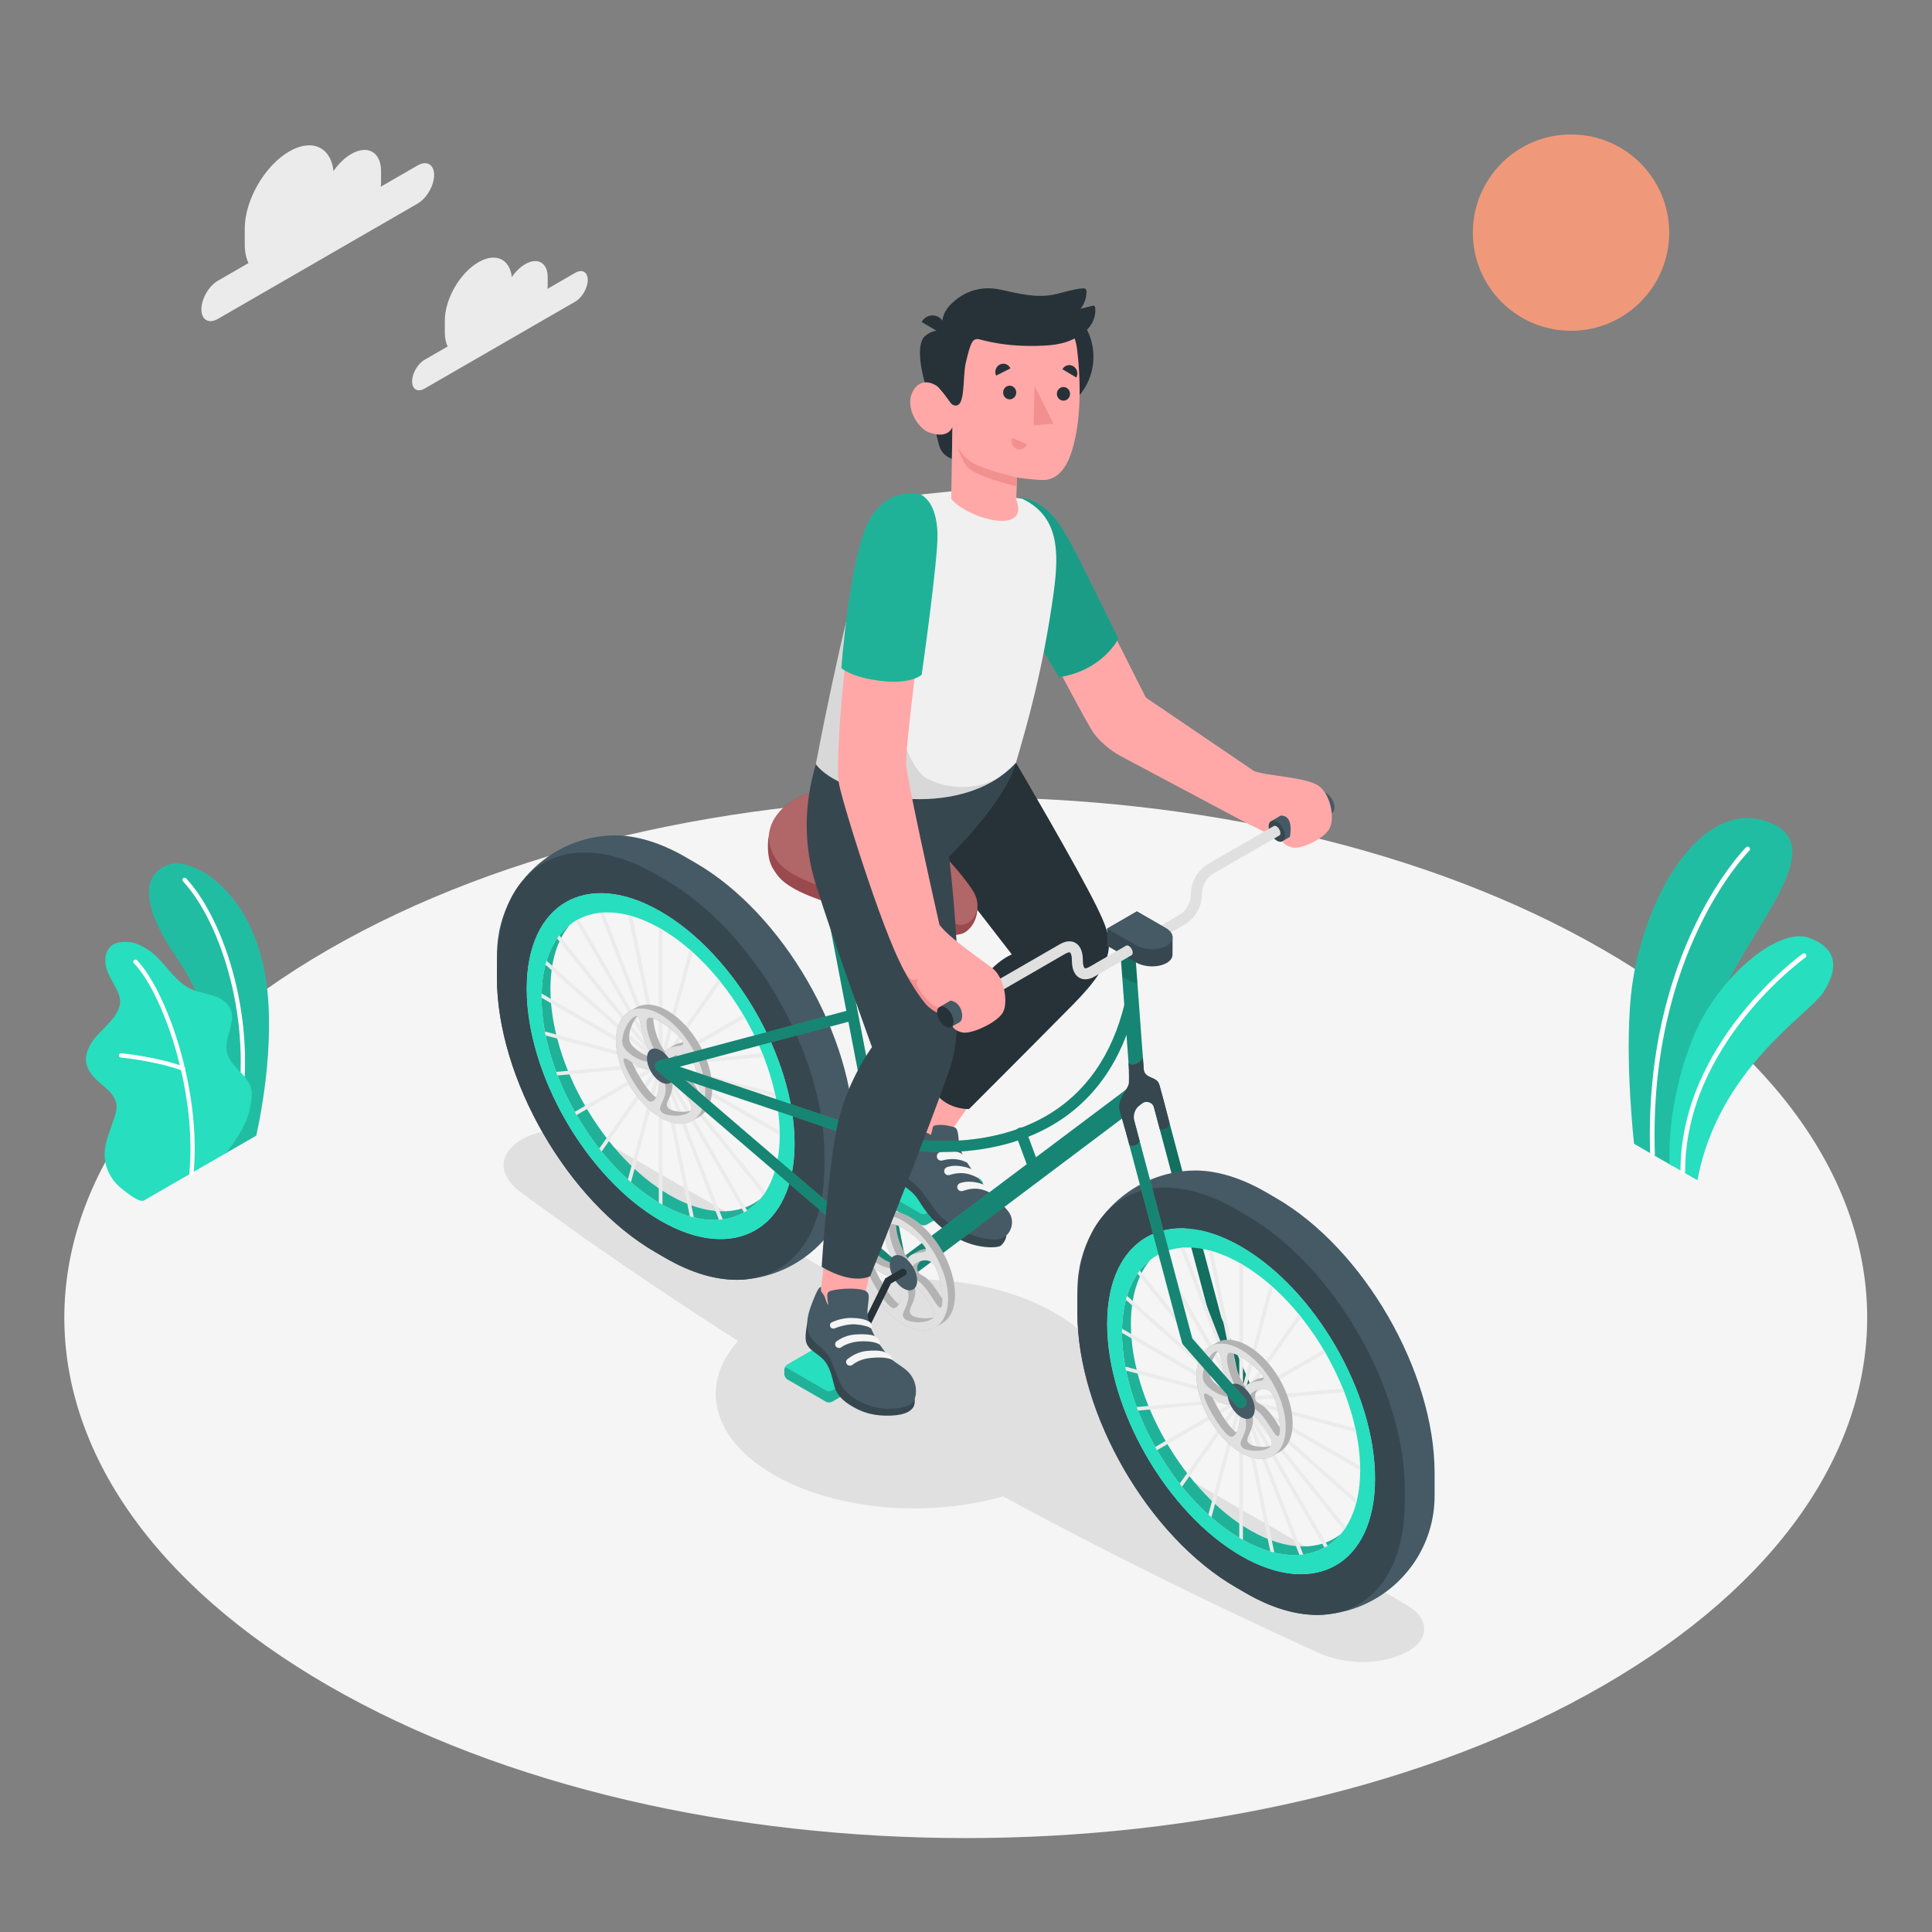 <?xml version="1.0" encoding="UTF-8" standalone="no"?>
<!-- Created with Inkscape (http://www.inkscape.org/) -->

<svg
   version="1.1"
   id="svg2"
   width="666.667"
   height="666.667"
   viewBox="0 0 666.667 666.667"
   sodipodi:docname="3206389.ai"
   xmlns:inkscape="http://www.inkscape.org/namespaces/inkscape"
   xmlns:sodipodi="http://sodipodi.sourceforge.net/DTD/sodipodi-0.dtd"
   xmlns="http://www.w3.org/2000/svg"
   xmlns:svg="http://www.w3.org/2000/svg">
  <rect x="0" y="0" width="666.667" height="666.667" fill="#808080" stroke="none"/>
  <defs
     id="defs6">
    <clipPath
       clipPathUnits="userSpaceOnUse"
       id="clipPath16">
      <path
         d="M 0,500 H 500 V 0 H 0 Z"
         id="path14" />
    </clipPath>
    <clipPath
       clipPathUnits="userSpaceOnUse"
       id="clipPath28">
      <path
         d="M 0,500 H 500 V 0 H 0 Z"
         id="path26" />
    </clipPath>
    <clipPath
       clipPathUnits="userSpaceOnUse"
       id="clipPath44">
      <path
         d="M 0,500 H 500 V 0 H 0 Z"
         id="path42" />
    </clipPath>
    <clipPath
       clipPathUnits="userSpaceOnUse"
       id="clipPath56">
      <path
         d="M 38.567,276.602 H 69.641 V 201.503 H 38.567 Z"
         id="path54" />
    </clipPath>
    <clipPath
       clipPathUnits="userSpaceOnUse"
       id="clipPath92">
      <path
         d="m 421.618,288.337 h 42.334 v -90.109 h -42.334 z"
         id="path90" />
    </clipPath>
    <clipPath
       clipPathUnits="userSpaceOnUse"
       id="clipPath120">
      <path
         d="M 0,500 H 500 V 0 H 0 Z"
         id="path118" />
    </clipPath>
    <clipPath
       clipPathUnits="userSpaceOnUse"
       id="clipPath136">
      <path
         d="M 0,500 H 500 V 0 H 0 Z"
         id="path134" />
    </clipPath>
    <clipPath
       clipPathUnits="userSpaceOnUse"
       id="clipPath148">
      <path
         d="M 0,500 H 500 V 0 H 0 Z"
         id="path146" />
    </clipPath>
    <clipPath
       clipPathUnits="userSpaceOnUse"
       id="clipPath160">
      <path
         d="m 227.5,200.864 h 26.974 V 182.917 H 227.5 Z"
         id="path158" />
    </clipPath>
    <clipPath
       clipPathUnits="userSpaceOnUse"
       id="clipPath212">
      <path
         d="m 297.388,220.068 h 27.546 V 137.09 h -27.546 z"
         id="path210" />
    </clipPath>
    <clipPath
       clipPathUnits="userSpaceOnUse"
       id="clipPath240">
      <path
         d="m 290.448,173.997 h 56.624 V 97.581 h -56.624 z"
         id="path238" />
    </clipPath>
    <clipPath
       clipPathUnits="userSpaceOnUse"
       id="clipPath268">
      <path
         d="m 309.715,153.313 h 24.911 v -30.849 h -24.911 z"
         id="path266" />
    </clipPath>
    <clipPath
       clipPathUnits="userSpaceOnUse"
       id="clipPath304">
      <path
         d="m 140.188,260.748 h 56.624 v -76.417 h -56.624 z"
         id="path302" />
    </clipPath>
    <clipPath
       clipPathUnits="userSpaceOnUse"
       id="clipPath332">
      <path
         d="m 159.455,240.064 h 24.911 v -30.849 h -24.911 z"
         id="path330" />
    </clipPath>
    <clipPath
       clipPathUnits="userSpaceOnUse"
       id="clipPath380">
      <path
         d="M 169.572,292.802 H 322.701 V 135.693 H 169.572 Z"
         id="path378" />
    </clipPath>
    <clipPath
       clipPathUnits="userSpaceOnUse"
       id="clipPath420">
      <path
         d="m 289.521,261.545 h 4.908 v -15.917 h -4.908 z"
         id="path418" />
    </clipPath>
    <clipPath
       clipPathUnits="userSpaceOnUse"
       id="clipPath440">
      <path
         d="m 222.314,186.597 h 24.911 v -30.849 h -24.911 z"
         id="path438" />
    </clipPath>
    <clipPath
       clipPathUnits="userSpaceOnUse"
       id="clipPath472">
      <path
         d="m 203.029,155.031 h 26.974 v -17.946 h -26.974 z"
         id="path470" />
    </clipPath>
    <clipPath
       clipPathUnits="userSpaceOnUse"
       id="clipPath540">
      <path
         d="m 263.273,371.26 h 26.244 V 324.8 h -26.244 z"
         id="path538" />
    </clipPath>
    <clipPath
       clipPathUnits="userSpaceOnUse"
       id="clipPath576">
      <path
         d="m 211.192,350.066 h 46.735 v -56.807 h -46.735 z"
         id="path574" />
    </clipPath>
    <clipPath
       clipPathUnits="userSpaceOnUse"
       id="clipPath676">
      <path
         d="m 217.797,372.411 h 24.889 v -48.765 h -24.889 z"
         id="path674" />
    </clipPath>
  </defs>
  <sodipodi:namedview
     id="namedview4"
     pagecolor="#ffffff"
     bordercolor="#000000"
     borderopacity="0.25"
     inkscape:showpageshadow="2"
     inkscape:pageopacity="0.0"
     inkscape:pagecheckerboard="0"
     inkscape:deskcolor="#d1d1d1" />
  <g
     id="g8"
     inkscape:groupmode="layer"
     inkscape:label="3206389"
     transform="matrix(1.333,0,0,-1.333,0,666.667)">
    <g
       id="g10">
      <g
         id="g12"
         clip-path="url(#clipPath16)">
        <g
           id="g18"
           transform="translate(415.002,254.3)">
          <path
             d="m 0,0 c 91.128,-52.612 91.127,-137.915 -0.001,-190.527 -91.128,-52.613 -238.875,-52.613 -330.003,-0.001 -91.128,52.612 -91.127,137.915 0.001,190.528 C -238.875,52.612 -91.128,52.613 0,0"
             style="fill:#f5f5f5;fill-opacity:1;fill-rule:nonzero;stroke:none"
             id="path20" />
        </g>
      </g>
    </g>
    <g
       id="g22">
      <g
         id="g24"
         clip-path="url(#clipPath28)">
        <g
           id="g30"
           transform="translate(108.099,457.297)">
          <path
             d="m 0,0 -9.538,-5.507 c 0.047,0.426 0.08,0.849 0.08,1.263 v 2.763 c 0,4.918 -3.452,6.91 -7.711,4.452 -1.725,-0.996 -3.311,-2.574 -4.595,-4.419 -0.698,6.183 -5.549,8.486 -11.441,5.084 -6.371,-3.678 -11.536,-12.624 -11.536,-19.98 v -4.134 c 0,-1.906 0.352,-3.51 0.976,-4.79 l -7.922,-4.573 c -2.362,-1.364 -4.277,-4.681 -4.277,-7.409 0,-2.727 1.915,-3.833 4.277,-2.469 L 0,-9.877 c 2.362,1.363 4.277,4.68 4.277,7.408 C 4.277,0.258 2.362,1.364 0,0"
             style="fill:#ebebeb;fill-opacity:1;fill-rule:nonzero;stroke:none"
             id="path32" />
        </g>
        <g
           id="g34"
           transform="translate(148.917,429.506)">
          <path
             d="m 0,0 -7.199,-4.156 c 0.036,0.322 0.061,0.64 0.061,0.953 v 2.085 c 0,3.711 -2.605,5.216 -5.82,3.36 -1.301,-0.751 -2.499,-1.942 -3.468,-3.335 -0.526,4.666 -4.187,6.405 -8.634,3.837 -4.809,-2.776 -8.706,-9.527 -8.706,-15.079 v -3.12 c 0,-1.438 0.266,-2.649 0.737,-3.614 l -5.979,-3.452 c -1.784,-1.03 -3.229,-3.533 -3.229,-5.592 0,-2.058 1.445,-2.893 3.229,-1.863 L 0,-7.455 c 1.783,1.029 3.228,3.533 3.228,5.591 C 3.228,0.195 1.783,1.029 0,0"
             style="fill:#ebebeb;fill-opacity:1;fill-rule:nonzero;stroke:none"
             id="path36" />
        </g>
      </g>
    </g>
    <g
       id="g38">
      <g
         id="g40"
         clip-path="url(#clipPath44)">
        <g
           id="g46"
           transform="translate(58.285,201.503)">
          <path
             d="m 0,0 8.032,4.642 c 0,0 4.781,19.864 2.876,37.738 -2.679,25.13 -19.221,34.586 -25.511,32.419 -6.29,-2.168 -8.111,-9.48 2.296,-24.447 C -6.166,41.521 1.378,23.127 0,0"
             style="fill:#27debf;fill-opacity:1;fill-rule:nonzero;stroke:none"
             id="path48" />
        </g>
        <g
           id="g50">
          <g
             id="g52" />
          <g
             id="g64">
            <g
               clip-path="url(#clipPath56)"
               opacity="0.15"
               id="g62">
              <g
                 transform="translate(58.285,201.503)"
                 id="g60">
                <path
                   d="m 0,0 8.032,4.642 c 0,0 4.781,19.864 2.876,37.738 -2.679,25.13 -19.221,34.586 -25.511,32.419 -6.29,-2.168 -8.111,-9.48 2.296,-24.447 C -6.166,41.521 1.378,23.127 0,0"
                   style="fill:#000000;fill-opacity:1;fill-rule:nonzero;stroke:none"
                   id="path58" />
              </g>
            </g>
          </g>
        </g>
        <g
           id="g66"
           transform="translate(61.613,211.262)">
          <path
             d="m 0,0 c -0.026,0.001 -0.051,0.005 -0.077,0.01 -0.302,0.057 -0.501,0.348 -0.443,0.651 4.403,23.178 -3.694,49.225 -13.721,60.063 -0.209,0.225 -0.195,0.578 0.031,0.787 0.226,0.207 0.579,0.196 0.788,-0.031 C -3.213,50.444 5.042,23.973 0.574,0.453 0.522,0.177 0.273,-0.014 0,0"
             style="fill:#ffffff;fill-opacity:1;fill-rule:nonzero;stroke:none"
             id="path68" />
        </g>
        <g
           id="g70"
           transform="translate(37.243,189.352)">
          <path
             d="m 0,0 c -1.269,-0.646 -4.643,2.243 -5.584,2.945 -1.61,1.202 -2.88,2.854 -3.687,4.69 -0.939,2.137 -1.089,4.384 -0.646,6.674 0.229,1.187 0.623,2.336 1.015,3.48 0.385,1.123 0.77,2.246 1.155,3.369 0.38,1.108 0.766,2.255 0.676,3.423 -0.181,2.353 -2.175,4.096 -3.99,5.604 -2.008,1.668 -4.077,3.839 -3.923,6.654 0.119,2.172 1.345,4.132 2.777,5.769 1.432,1.637 3.106,3.062 4.413,4.8 0.941,1.252 1.701,2.738 1.637,4.303 -0.039,0.972 -0.395,1.903 -0.815,2.781 -0.902,1.883 -2.128,3.628 -2.714,5.632 -0.586,2.003 -0.365,4.447 1.243,5.778 1.319,1.094 3.202,1.161 4.904,0.961 1.575,-0.184 3.081,-0.974 4.425,-1.813 4.343,-2.71 6.627,-8.132 11.273,-10.283 1.792,-0.829 3.788,-1.092 5.67,-1.692 1.881,-0.6 3.775,-1.672 4.569,-3.48 1.566,-3.565 -1.88,-7.687 -0.843,-11.44 0.918,-3.321 4.029,-4.731 5.663,-7.764 0.715,-1.327 0.819,-2.824 0.618,-4.318 -0.341,-2.528 -0.807,-4.372 -2.168,-7.135 -1.124,-2.282 -4.29,-6.596 -4.29,-6.596 C 21.378,12.342 0.195,0.099 0,0"
             style="fill:#27debf;fill-opacity:1;fill-rule:nonzero;stroke:none"
             id="path72" />
        </g>
        <g
           id="g74"
           transform="translate(49.538,195.76)">
          <path
             d="m 0,0 c -0.008,0 -0.015,0 -0.015,0 -0.315,0.029 -0.54,0.301 -0.512,0.607 2.033,22.046 -7.146,46.962 -14.358,54.43 -0.214,0.221 -0.208,0.573 0.013,0.788 0.223,0.213 0.574,0.206 0.789,-0.014 C -6.726,48.193 2.645,22.862 0.583,0.505 0.555,0.206 0.297,-0.015 0,0"
             style="fill:#ffffff;fill-opacity:1;fill-rule:nonzero;stroke:none"
             id="path76" />
        </g>
        <g
           id="g78"
           transform="translate(47.348,222.943)">
          <path
             d="m 0,0 c -0.054,0.003 -0.109,0.013 -0.163,0.033 -6.987,2.552 -15.815,3.386 -15.902,3.393 -0.307,0.029 -0.532,0.301 -0.505,0.607 0.029,0.305 0.274,0.536 0.607,0.504 C -15.874,4.528 -6.906,3.683 0.219,1.08 0.508,0.975 0.657,0.654 0.551,0.366 0.465,0.13 0.238,-0.012 0,0"
             style="fill:#ffffff;fill-opacity:1;fill-rule:nonzero;stroke:none"
             id="path80" />
        </g>
        <g
           id="g82"
           transform="translate(433.072,198.227)">
          <path
             d="m 0,0 -10.066,5.812 c 0,0 -2.466,21.558 -0.826,38.254 2.306,23.461 17.457,51.69 35.533,45.06 C 42.716,82.497 16.353,58.604 10.484,38.705 4.616,18.806 0,0 0,0"
             style="fill:#27debf;fill-opacity:1;fill-rule:nonzero;stroke:none"
             id="path84" />
        </g>
        <g
           id="g86">
          <g
             id="g88" />
          <g
             id="g100">
            <g
               clip-path="url(#clipPath92)"
               opacity="0.15"
               id="g98">
              <g
                 transform="translate(433.072,198.227)"
                 id="g96">
                <path
                   d="m 0,0 -10.066,5.812 c 0,0 -2.466,21.558 -0.826,38.254 2.306,23.461 17.457,51.69 35.533,45.06 C 42.716,82.497 16.353,58.604 10.484,38.705 4.616,18.806 0,0 0,0"
                   style="fill:#000000;fill-opacity:1;fill-rule:nonzero;stroke:none"
                   id="path94" />
              </g>
            </g>
          </g>
        </g>
        <g
           id="g102"
           transform="translate(427.778,200.675)">
          <path
             d="m 0,0 h 0.021 c 0.336,0.011 0.6,0.293 0.588,0.63 -1.768,52.129 24.182,78.352 24.444,78.61 0.24,0.237 0.243,0.623 0.007,0.862 -0.24,0.239 -0.624,0.242 -0.862,0.006 C 23.932,79.845 -2.395,53.246 -0.609,0.588 -0.598,0.259 -0.327,0 0,0"
             style="fill:#ffffff;fill-opacity:1;fill-rule:nonzero;stroke:none"
             id="path104" />
        </g>
        <g
           id="g106"
           transform="translate(439.401,194.604)">
          <path
             d="m 0,0 -7.163,4.136 c 0,0 -1.219,14.793 6.035,32.764 6.314,15.645 21.981,28.625 29.86,25.897 7.88,-2.727 7.684,-8.315 3.842,-14.176 C 28.732,42.76 5.36,28.789 0,0"
             style="fill:#27debf;fill-opacity:1;fill-rule:nonzero;stroke:none"
             id="path108" />
        </g>
        <g
           id="g110"
           transform="translate(435.623,196.176)">
          <path
             d="m 0,0 h 0.003 c 0.336,0.002 0.608,0.275 0.606,0.612 -0.141,32.96 30.806,55.237 31.12,55.458 0.274,0.195 0.339,0.575 0.145,0.85 -0.192,0.273 -0.572,0.342 -0.85,0.144 C 30.707,56.84 -0.754,34.194 -0.609,0.606 -0.607,0.271 -0.335,0 0,0"
             style="fill:#ffffff;fill-opacity:1;fill-rule:nonzero;stroke:none"
             id="path112" />
        </g>
      </g>
    </g>
    <g
       id="g114">
      <g
         id="g116"
         clip-path="url(#clipPath120)">
        <g
           id="g122"
           transform="translate(342.085,71.909)">
          <path
             d="m 0,0 c -79.01,35.885 -147.873,75.763 -207.77,119.956 -6.179,5.137 -4.551,10.236 0.958,13.417 5.51,3.181 14.738,3.011 20.611,-0.38 L 21.983,12.798 C 27.856,9.407 28.151,4.08 22.642,0.898 17.132,-2.283 8.412,-3.288 0,0"
             style="fill:#e0e0e0;fill-opacity:1;fill-rule:nonzero;stroke:none"
             id="path124" />
        </g>
        <g
           id="g126"
           transform="translate(272.99,160.291)">
          <path
             d="m 0,0 c 20.065,-11.585 20.065,-30.368 0,-41.953 -20.066,-11.585 -52.6,-11.585 -72.665,0 -20.066,11.585 -20.066,30.368 0,41.953 C -52.599,11.585 -20.066,11.585 0,0"
             style="fill:#e0e0e0;fill-opacity:1;fill-rule:nonzero;stroke:none"
             id="path128" />
        </g>
      </g>
    </g>
    <g
       id="g130">
      <g
         id="g132"
         clip-path="url(#clipPath136)">
        <g
           id="g138"
           transform="translate(432.089,439.909)">
          <path
             d="m 0,0 c 0,-14.033 -11.376,-25.409 -25.409,-25.409 -14.033,0 -25.409,11.376 -25.409,25.409 0,14.033 11.376,25.41 25.409,25.41 C -11.376,25.41 0,14.033 0,0"
             style="fill:#f0997a;fill-opacity:1;fill-rule:nonzero;stroke:none"
             id="path140" />
        </g>
      </g>
    </g>
    <g
       id="g142">
      <g
         id="g144"
         clip-path="url(#clipPath148)">
        <g
           id="g150"
           transform="translate(253.596,194.968)">
          <path
             d="m 0,0 -9.804,5.66 c -0.544,0.314 -1.213,0.314 -1.757,0 l -13.656,-7.885 c -0.544,-0.314 -0.878,-0.893 -0.878,-1.521 v -0.878 c 0,-0.627 0.334,-1.207 0.878,-1.52 l 9.823,-5.672 c 0.544,-0.314 1.215,-0.314 1.758,0.001 L 0.002,-3.92 c 0.542,0.314 0.876,0.893 0.876,1.52 v 0.879 C 0.878,-0.894 0.543,-0.313 0,0"
             style="fill:#27debf;fill-opacity:1;fill-rule:nonzero;stroke:none"
             id="path152" />
        </g>
        <g
           id="g154">
          <g
             id="g156" />
          <g
             id="g168">
            <g
               clip-path="url(#clipPath160)"
               opacity="0.2"
               id="g166">
              <g
                 transform="translate(253.596,194.968)"
                 id="g164">
                <path
                   d="m 0,0 -9.804,5.66 c -0.544,0.314 -1.213,0.314 -1.757,0 l -13.656,-7.885 c -0.544,-0.314 -0.878,-0.893 -0.878,-1.521 v -0.878 c 0,-0.627 0.334,-1.207 0.878,-1.52 l 9.823,-5.672 c 0.544,-0.314 1.215,-0.314 1.758,0.001 L 0.002,-3.92 c 0.542,0.314 0.876,0.893 0.876,1.52 v 0.879 C 0.878,-0.894 0.543,-0.313 0,0"
                   style="fill:#000000;fill-opacity:1;fill-rule:nonzero;stroke:none"
                   id="path162" />
              </g>
            </g>
          </g>
        </g>
        <g
           id="g170"
           transform="translate(238.265,186.022)">
          <path
             d="M 0,0 C 0.505,-0.292 1.128,-0.292 1.633,0.001 L 15.974,8.303 C 15.822,8.566 15.603,8.79 15.331,8.946 l -2.739,1.581 -7.066,4.079 c -0.543,0.314 -1.212,0.314 -1.755,0 L 2.116,13.651 -9.886,6.722 c -0.272,-0.157 -0.491,-0.381 -0.643,-0.643 z"
             style="fill:#27debf;fill-opacity:1;fill-rule:nonzero;stroke:none"
             id="path172" />
        </g>
        <g
           id="g174"
           transform="translate(234.366,208.724)">
          <path
             d="M 0,0 9.409,-4.847 21.403,12.254 7.45,19.875 Z"
             style="fill:#ffa8a7;fill-opacity:1;fill-rule:nonzero;stroke:none"
             id="path176" />
        </g>
        <g
           id="g178"
           transform="translate(260.514,180.324)">
          <path
             d="m 0,0 c 0.004,-0.822 -0.684,-2.036 -1.44,-2.654 -0.758,-0.617 -6.034,-0.999 -11.474,2.034 -5.44,3.033 -8.231,7.119 -9.703,9.55 -1.472,2.43 -3.578,3.748 -6.286,5.222 -2.707,1.473 -5.706,4.587 -5.701,6.177 0.003,1.589 1.765,3.499 1.765,3.499 z"
             style="fill:#37474f;fill-opacity:1;fill-rule:nonzero;stroke:none"
             id="path180" />
        </g>
        <g
           id="g182"
           transform="translate(246.119,208.573)">
          <path
             d="m 0,0 c 0.161,-0.038 0.324,-0.077 0.488,-0.118 0.267,-0.067 0.544,-0.138 0.76,-0.31 0.245,-0.196 0.379,-0.497 0.473,-0.796 0.294,-0.943 0.263,-1.95 0.371,-2.932 0.27,-2.478 1.991,-5.236 4.006,-7.964 1.37,-1.854 2.807,-3.468 4.3,-5.216 1.522,-1.783 3.838,-3.526 4.869,-5.26 1.504,-2.528 0.025,-6.397 -3.184,-6.685 -2.768,-0.249 -9.122,1.066 -14.303,5.585 -2.822,2.462 -4.795,7.651 -8.913,10.006 -2.619,1.497 -7.401,4.69 -8.177,7.582 -0.214,1.221 2.02,3.716 3.914,5.888 2.066,2.37 4.819,6.291 5.612,5.622 C -10,4.847 -9.973,4.689 -9.793,4.157 c 0.172,-0.505 0.519,-0.939 0.737,-1.424 0.401,-0.891 0.431,-1.898 0.482,-2.874 0.022,-0.423 0.068,-0.883 0.377,-1.202 0.377,-0.388 0.857,-0.261 1.345,-0.266 0.614,-0.007 1.223,-0.243 1.68,-0.652 0.204,0.567 0.361,1.149 0.472,1.741 0.035,0.191 0.072,0.395 0.204,0.537 0.135,0.144 0.34,0.193 0.534,0.227 C -2.567,0.484 -1.325,0.308 0,0"
             style="fill:#455a64;fill-opacity:1;fill-rule:nonzero;stroke:none"
             id="path184" />
        </g>
        <g
           id="g186"
           transform="translate(250.375,199.131)">
          <path
             d="M 0,0 C 0,0 0.102,1.228 -1.374,2.293 -2.502,3.108 -5.119,3.228 -7.006,2.75 -7.778,2.555 -8.117,1.65 -7.65,1.004 -7.373,0.62 -6.888,0.457 -6.431,0.586 -5.175,0.94 -2.512,1.405 0,0"
             style="fill:#f5f5f5;fill-opacity:1;fill-rule:nonzero;stroke:none"
             id="path188" />
        </g>
        <g
           id="g190"
           transform="translate(253.196,195.172)">
          <path
             d="m 0,0 c 0,0 -0.209,1.627 -1.801,2.35 0,0 -3.275,1.433 -6.156,0.513 C -8.691,2.628 -9.038,1.802 -8.585,1.178 v 0 C -8.316,0.807 -7.848,0.65 -7.408,0.781 -6.127,1.16 -3.522,1.997 0,0"
             style="fill:#f5f5f5;fill-opacity:1;fill-rule:nonzero;stroke:none"
             id="path192" />
        </g>
        <g
           id="g194"
           transform="translate(256.517,191.236)">
          <path
             d="m 0,0 c 0,0 -0.356,1.552 -1.948,2.275 0,0 -3.065,1.309 -5.945,0.389 C -8.627,2.43 -8.975,1.604 -8.521,0.979 -8.252,0.608 -7.784,0.451 -7.344,0.582 -6.063,0.96 -3.522,1.998 0,0"
             style="fill:#f5f5f5;fill-opacity:1;fill-rule:nonzero;stroke:none"
             id="path196" />
        </g>
        <g
           id="g198"
           transform="translate(262.997,302.691)">
          <path
             d="m 0,0 c 0,0 16.048,-27.319 20.946,-37.362 4.32,-8.856 5.703,-13.219 -6.195,-25.265 -11.96,-12.11 -26.909,-27.039 -26.909,-27.039 0,0 -7.64,-0.258 -9.852,6.674 3.853,10.297 10.929,28.922 20.933,33.372 l -19.235,24.838 z"
             style="fill:#263238;fill-opacity:1;fill-rule:nonzero;stroke:none"
             id="path200" />
        </g>
        <g
           id="g202"
           transform="translate(323.512,137.09)">
          <path
             d="m 0,0 c -0.55,0 -1.073,0.321 -1.306,0.857 l -8.703,20.061 c -0.028,0.065 -0.052,0.132 -0.069,0.2 l -15.997,60.069 c -0.203,0.758 0.249,1.538 1.009,1.74 0.754,0.208 1.539,-0.248 1.741,-1.009 L -7.355,21.953 1.305,1.989 C 1.617,1.269 1.287,0.43 0.565,0.118 0.381,0.038 0.189,0 0,0"
             style="fill:#27debf;fill-opacity:1;fill-rule:nonzero;stroke:none"
             id="path204" />
        </g>
        <g
           id="g206">
          <g
             id="g208" />
          <g
             id="g220">
            <g
               clip-path="url(#clipPath212)"
               opacity="0.5"
               id="g218">
              <g
                 transform="translate(323.512,137.09)"
                 id="g216">
                <path
                   d="m 0,0 c -0.55,0 -1.073,0.321 -1.306,0.857 l -8.703,20.061 c -0.028,0.065 -0.052,0.132 -0.069,0.2 l -15.997,60.069 c -0.203,0.758 0.249,1.538 1.009,1.74 0.754,0.208 1.539,-0.248 1.741,-1.009 L -7.355,21.953 1.305,1.989 C 1.617,1.269 1.287,0.43 0.565,0.118 0.381,0.038 0.189,0 0,0"
                   style="fill:#000000;fill-opacity:1;fill-rule:nonzero;stroke:none"
                   id="path214" />
              </g>
            </g>
          </g>
        </g>
        <g
           id="g222"
           transform="translate(321.278,97.338)">
          <path
             d="m 0,0 c -19.152,11.061 -34.682,37.955 -34.682,60.067 0,22.122 15.53,31.086 34.682,20.026 C 19.153,69.032 34.682,42.138 34.682,20.025 34.682,-2.097 19.153,-11.061 0,0 m 9.012,92.681 -2.618,1.518 c -6.444,3.72 -12.538,5.514 -17.964,5.59 l 0.008,0.008 c -0.161,0 -0.319,-0.009 -0.478,-0.012 -0.955,-0.004 -1.894,-0.052 -2.804,-0.163 -8.54,-0.906 -16.032,-5.304 -21.035,-11.736 -0.097,-0.118 -0.196,-0.234 -0.292,-0.356 -0.181,-0.218 -0.351,-0.437 -0.503,-0.664 -0.114,-0.152 -0.218,-0.304 -0.322,-0.456 -0.143,-0.189 -0.266,-0.379 -0.39,-0.569 -0.236,-0.37 -0.473,-0.74 -0.692,-1.129 -0.075,-0.132 -0.151,-0.275 -0.236,-0.417 -0.105,-0.18 -0.201,-0.37 -0.304,-0.569 -0.011,-0.021 -0.022,-0.042 -0.032,-0.063 -2.369,-4.367 -3.712,-9.371 -3.707,-14.688 l 10e-4,-1.224 c -0.019,-0.56 -0.029,-1.139 -0.029,-1.717 V 63.008 C -42.385,36.807 -24,4.952 -1.309,-8.139 L 1.31,-9.657 c 6.446,-3.72 12.535,-5.513 17.964,-5.592 l -0.008,-0.01 c 0.054,0 0.108,0.004 0.163,0.004 0.072,0 0.146,-0.009 0.217,-0.009 0.361,0 0.711,0.01 1.063,0.029 0.123,0 0.228,0 0.341,0.009 0.304,0.019 0.607,0.038 0.911,0.076 0.161,0.01 0.312,0.029 0.455,0.048 0.082,0.007 0.16,0.023 0.241,0.033 8.823,0.966 16.523,5.654 21.5,12.463 0.216,0.286 0.424,0.583 0.629,0.884 l 0.073,0.108 c 0.236,0.349 0.466,0.704 0.688,1.072 2.878,4.687 4.541,10.201 4.541,16.105 v 2.945 3.026 c 0,26.201 -18.385,58.056 -41.076,71.147"
             style="fill:#455a64;fill-opacity:1;fill-rule:nonzero;stroke:none"
             id="path224" />
        </g>
        <g
           id="g226"
           transform="translate(321.278,97.338)">
          <path
             d="m 0,0 c -19.152,11.061 -34.682,37.955 -34.682,60.067 0,22.122 15.53,31.086 34.682,20.026 C 19.153,69.032 34.682,42.138 34.682,20.025 34.682,-2.097 19.153,-11.061 0,0 m 1.31,88.232 -2.619,1.518 c -11.222,6.479 -21.391,7.152 -28.81,3.007 -0.19,-0.105 -0.379,-0.218 -0.568,-0.342 -0.048,-0.028 -0.096,-0.057 -0.143,-0.085 -0.228,-0.142 -0.446,-0.275 -0.664,-0.427 -0.219,-0.142 -0.437,-0.294 -0.646,-0.455 -0.426,-0.304 -0.843,-0.627 -1.242,-0.987 -0.199,-0.171 -0.398,-0.351 -0.588,-0.531 -0.398,-0.361 -0.778,-0.74 -1.138,-1.148 -0.191,-0.199 -0.371,-0.408 -0.541,-0.616 -0.18,-0.209 -0.351,-0.418 -0.522,-0.636 -0.181,-0.218 -0.351,-0.437 -0.503,-0.664 -0.114,-0.152 -0.218,-0.304 -0.322,-0.456 -0.143,-0.189 -0.266,-0.379 -0.39,-0.569 -0.236,-0.37 -0.473,-0.74 -0.692,-1.129 -0.075,-0.132 -0.151,-0.275 -0.236,-0.417 -0.105,-0.18 -0.201,-0.37 -0.304,-0.569 -0.095,-0.19 -0.191,-0.38 -0.285,-0.569 -0.341,-0.693 -0.664,-1.414 -0.949,-2.163 -0.161,-0.399 -0.313,-0.797 -0.446,-1.205 -0.009,-0.019 -0.018,-0.028 -0.018,-0.047 -0.256,-0.741 -0.485,-1.509 -0.693,-2.296 -0.114,-0.427 -0.219,-0.854 -0.323,-1.3 -0.113,-0.493 -0.218,-1.005 -0.313,-1.518 -0.038,-0.237 -0.085,-0.483 -0.123,-0.73 -0.076,-0.418 -0.132,-0.844 -0.19,-1.271 -0.066,-0.475 -0.123,-0.949 -0.171,-1.442 -0.009,-0.076 -0.018,-0.162 -0.028,-0.237 -0.037,-0.418 -0.075,-0.835 -0.104,-1.262 -0.01,-0.171 -0.019,-0.341 -0.029,-0.512 -0.028,-0.465 -0.057,-0.939 -0.066,-1.423 -0.019,-0.56 -0.029,-1.139 -0.029,-1.717 V 63.008 C -42.385,36.807 -24,4.952 -1.309,-8.139 L 1.31,-9.657 c 6.592,-3.804 12.815,-5.607 18.336,-5.607 0.361,0 0.711,0.01 1.063,0.029 0.123,0 0.228,0 0.341,0.009 0.304,0.019 0.607,0.038 0.911,0.076 0.161,0.01 0.312,0.029 0.455,0.048 0.304,0.028 0.607,0.076 0.901,0.123 0.276,0.038 0.541,0.085 0.797,0.143 0.266,0.047 0.522,0.094 0.769,0.161 0.493,0.113 0.976,0.246 1.441,0.398 0.199,0.057 0.399,0.123 0.598,0.19 0.227,0.076 0.446,0.151 0.655,0.237 0.19,0.076 0.37,0.142 0.55,0.227 0.398,0.162 0.787,0.332 1.167,0.532 0.189,0.085 0.379,0.19 0.569,0.294 0.047,0.028 0.095,0.057 0.152,0.085 0.076,0.029 0.142,0.076 0.217,0.124 0.124,0.056 0.238,0.132 0.362,0.199 7.295,4.354 11.791,13.489 11.791,26.448 v 3.026 c 0,26.201 -18.394,58.056 -41.075,71.147"
             style="fill:#37474f;fill-opacity:1;fill-rule:nonzero;stroke:none"
             id="path228" />
        </g>
        <g
           id="g230"
           transform="translate(347.071,103.011)">
          <path
             d="m 0,0 c -5.482,-6.527 -14.988,-7.457 -25.793,-1.224 -17.027,9.828 -30.83,33.733 -30.83,53.398 0,8.784 2.761,15.235 7.333,18.812 -3.188,-3.766 -5.037,-9.392 -5.037,-16.592 0,-19.655 13.802,-43.561 30.83,-53.398 C -14.087,-4.44 -5.653,-4.43 0,0"
             style="fill:#27debf;fill-opacity:1;fill-rule:nonzero;stroke:none"
             id="path232" />
        </g>
        <g
           id="g234">
          <g
             id="g236" />
          <g
             id="g248">
            <g
               clip-path="url(#clipPath240)"
               opacity="0.2"
               id="g246">
              <g
                 transform="translate(347.071,103.011)"
                 id="g244">
                <path
                   d="m 0,0 c -5.482,-6.527 -14.988,-7.457 -25.793,-1.224 -17.027,9.828 -30.83,33.733 -30.83,53.398 0,8.784 2.761,15.235 7.333,18.812 -3.188,-3.766 -5.037,-9.392 -5.037,-16.592 0,-19.655 13.802,-43.561 30.83,-53.398 C -14.087,-4.44 -5.653,-4.43 0,0"
                   style="fill:#000000;fill-opacity:1;fill-rule:nonzero;stroke:none"
                   id="path242" />
              </g>
            </g>
          </g>
        </g>
        <g
           id="g250"
           transform="translate(321.277,101.789)">
          <path
             d="M 0,0 C -17.025,9.83 -30.827,33.734 -30.827,53.394 -30.827,73.053 -17.025,81.021 0,71.191 17.025,61.362 30.827,37.457 30.826,17.798 30.826,-1.861 17.024,-9.829 0,0 m -0.001,75.641 c -19.153,11.059 -34.681,2.095 -34.681,-20.022 0,-22.117 15.528,-49.011 34.681,-60.069 19.153,-11.059 34.681,-2.094 34.681,20.022 0,22.116 -15.527,49.011 -34.681,60.069"
             style="fill:#27debf;fill-opacity:1;fill-rule:nonzero;stroke:none"
             id="path252" />
        </g>
        <g
           id="g254"
           transform="translate(351.063,129.367)">
          <path
             d="m 0,0 c -0.07,0.348 -0.147,0.695 -0.225,1.043 l -26.852,7.196 23.992,2.142 c -0.119,0.307 -0.233,0.615 -0.357,0.921 L -27.688,9.137 -7.949,20.533 c -0.158,0.274 -0.322,0.544 -0.484,0.816 l -19.73,-11.391 13.927,19.813 c -0.205,0.258 -0.411,0.515 -0.619,0.769 l -13.78,-19.603 7.125,26.59 c -0.263,0.237 -0.527,0.474 -0.794,0.705 l -7.008,-26.153 v 31.247 c -0.159,0.094 -0.315,0.195 -0.474,0.287 -0.159,0.092 -0.316,0.172 -0.475,0.261 V 13.159 l -6.891,33.677 c -0.345,0.101 -0.686,0.191 -1.027,0.276 l 6.8,-33.223 -13.156,33.907 c -0.332,-0.018 -0.659,-0.049 -0.984,-0.085 l 13.061,-33.662 -18.504,32.05 c -0.281,-0.145 -0.559,-0.296 -0.83,-0.458 L -33.28,13.577 -56.017,41.86 c -0.198,-0.256 -0.388,-0.525 -0.576,-0.797 l 22.912,-28.502 -25.634,22.731 c -0.102,-0.332 -0.201,-0.667 -0.29,-1.011 l 26.001,-23.056 -26.987,15.58 c -0.008,-0.329 -0.022,-0.653 -0.022,-0.99 0,-0.03 0.002,-0.062 0.002,-0.093 l 27.467,-15.857 -26.613,7.131 c 0.065,-0.346 0.13,-0.691 0.2,-1.038 l 27.062,-7.25 -24.333,-2.173 c 0.114,-0.308 0.236,-0.614 0.355,-0.921 L -31.884,7.81 -52.008,-3.809 c 0.154,-0.275 0.306,-0.553 0.464,-0.826 l 20.135,11.624 -14.27,-20.3 c 0.204,-0.259 0.412,-0.513 0.619,-0.769 l 14.123,20.091 -7.323,-27.324 c 0.264,-0.239 0.526,-0.482 0.792,-0.715 l 7.207,26.897 v -32.16 c 0.159,-0.094 0.316,-0.195 0.475,-0.287 0.159,-0.092 0.315,-0.172 0.474,-0.26 V 3.788 l 7.09,-34.65 c 0.344,-0.098 0.684,-0.181 1.024,-0.264 l -6.995,34.184 13.498,-34.789 c 0.329,0.024 0.658,0.05 0.98,0.092 l -13.399,34.537 18.907,-32.75 c 0.276,0.154 0.546,0.32 0.811,0.491 L -26.292,3.37 -3.205,-25.351 c 0.191,0.267 0.382,0.534 0.562,0.815 L -25.892,4.386 -0.049,-18.53 c 0.093,0.339 0.178,0.686 0.26,1.038 L -25.968,5.722 1.038,-9.871 c 0,0.031 0.002,0.06 0.002,0.091 0,0.336 -0.014,0.676 -0.021,1.015 L -26.429,7.082 Z"
             style="fill:#ebebeb;fill-opacity:1;fill-rule:nonzero;stroke:none"
             id="path256" />
        </g>
        <g
           id="g258"
           transform="translate(329.028,134.022)">
          <path
             d="m 0,0 c -2.514,3.358 -3.51,2.201 -4.116,3.994 -0.295,0.869 0.099,1.74 0.815,2.409 C -1.955,6.806 -0.447,6.576 0.342,5.18 1.567,3 2.25,-0.973 2.309,-3.44 1.707,-2.543 0.957,-1.268 0,0 m -5.644,-7.598 c -1.205,1.1 0.133,2.172 0.749,4.449 0.383,1.41 0.172,2.5 -0.032,3.313 2.366,-1.866 5.919,-6.773 5.003,-8.227 -0.032,-0.052 -0.078,-0.096 -0.116,-0.145 -1.985,-0.521 -4.762,-0.172 -5.604,0.61 m -6.536,18.327 c 0.97,-3.495 2.433,-4.03 2.527,-5.169 -2.274,0.367 -5.969,2.578 -6.217,4.771 -0.237,2.045 0.874,4.484 1.998,5.865 0.963,-0.423 0.899,-2.607 1.692,-5.467 M -3.405,9.202 C -3.591,9.136 -3.754,9.061 -3.899,8.979 -4.222,8.797 -5.525,8.054 -5.673,7.97 -6.114,7.72 -6.381,7.405 -6.559,7.087 c -1.486,1.517 -3.214,6.362 -3.078,8.641 2.591,-0.886 6.895,-4.483 7.56,-5.872 C -2.018,9.731 -1.98,9.624 -1.954,9.524 -2.414,9.462 -2.915,9.376 -3.405,9.202 M -9.268,-4.496 c -1.982,1.546 -4.759,6.223 -5.853,8.833 0.601,-0.403 1.29,-0.856 2.02,-1.235 3.008,-1.556 2.932,0.55 4.156,-0.911 1.173,-1.388 0.991,-5.048 0.032,-6.899 -0.116,0.051 -0.233,0.117 -0.355,0.212 m 3.301,22.217 c -3.282,1.897 -6.232,2.01 -8.338,0.692 -0.434,-0.275 -0.964,-0.514 -1.523,-0.847 -0.156,-0.086 -0.301,-0.188 -0.448,-0.289 -0.027,-0.018 -0.052,-0.031 -0.078,-0.049 -0.009,-0.008 -0.018,-0.017 -0.028,-0.024 -0.197,-0.142 -0.386,-0.298 -0.566,-0.468 -0.041,-0.038 -0.08,-0.077 -0.12,-0.116 -0.16,-0.159 -0.312,-0.327 -0.456,-0.507 -0.054,-0.067 -0.105,-0.136 -0.156,-0.206 -0.125,-0.169 -0.244,-0.343 -0.355,-0.529 -0.061,-0.1 -0.116,-0.207 -0.173,-0.313 -0.092,-0.173 -0.184,-0.347 -0.265,-0.533 -0.061,-0.139 -0.114,-0.288 -0.169,-0.434 -0.064,-0.173 -0.13,-0.344 -0.186,-0.527 -0.056,-0.182 -0.099,-0.377 -0.146,-0.569 -0.04,-0.167 -0.085,-0.328 -0.118,-0.502 -0.046,-0.241 -0.076,-0.498 -0.107,-0.752 -0.018,-0.144 -0.044,-0.28 -0.057,-0.427 -0.037,-0.412 -0.057,-0.84 -0.057,-1.284 0,-7.371 5.179,-16.336 11.563,-20.026 0.399,-0.23 0.794,-0.434 1.183,-0.613 0.233,-0.106 0.46,-0.187 0.688,-0.275 0.155,-0.061 0.316,-0.135 0.469,-0.187 0.158,-0.053 0.31,-0.085 0.467,-0.13 0.219,-0.064 0.442,-0.135 0.657,-0.181 0.087,-0.019 0.169,-0.024 0.255,-0.04 0.28,-0.051 0.559,-0.099 0.829,-0.121 0.019,-0.001 0.037,0 0.056,-0.001 1.432,-0.107 2.708,0.205 3.768,0.882 0.561,0.329 1.059,0.572 1.693,0.951 2.03,1.224 3.283,3.785 3.283,7.399 0,7.371 -5.18,16.335 -11.565,20.026"
             style="fill:#e0e0e0;fill-opacity:1;fill-rule:nonzero;stroke:none"
             id="path260" />
        </g>
        <g
           id="g262">
          <g
             id="g264" />
          <g
             id="g276">
            <g
               clip-path="url(#clipPath268)"
               opacity="0.2"
               id="g274">
              <g
                 transform="translate(329.028,134.022)"
                 id="g272">
                <path
                   d="m 0,0 c -2.514,3.358 -3.51,2.201 -4.116,3.994 -0.295,0.869 0.099,1.74 0.815,2.409 C -1.955,6.806 -0.447,6.576 0.342,5.18 1.567,3 2.25,-0.973 2.309,-3.44 1.707,-2.543 0.957,-1.268 0,0 m -5.644,-7.598 c -1.205,1.1 0.133,2.172 0.749,4.449 0.383,1.41 0.172,2.5 -0.032,3.313 2.366,-1.866 5.919,-6.773 5.003,-8.227 -0.032,-0.052 -0.078,-0.096 -0.116,-0.145 -1.985,-0.521 -4.762,-0.172 -5.604,0.61 m -6.536,18.327 c 0.97,-3.495 2.433,-4.03 2.527,-5.169 -2.274,0.367 -5.969,2.578 -6.217,4.771 -0.237,2.045 0.874,4.484 1.998,5.865 0.963,-0.423 0.899,-2.607 1.692,-5.467 M -3.405,9.202 C -3.591,9.136 -3.754,9.061 -3.899,8.979 -4.222,8.797 -5.525,8.054 -5.673,7.97 -6.114,7.72 -6.381,7.405 -6.559,7.087 c -1.486,1.517 -3.214,6.362 -3.078,8.641 2.591,-0.886 6.895,-4.483 7.56,-5.872 C -2.018,9.731 -1.98,9.624 -1.954,9.524 -2.414,9.462 -2.915,9.376 -3.405,9.202 M -9.268,-4.496 c -1.982,1.546 -4.759,6.223 -5.853,8.833 0.601,-0.403 1.29,-0.856 2.02,-1.235 3.008,-1.556 2.932,0.55 4.156,-0.911 1.173,-1.388 0.991,-5.048 0.032,-6.899 -0.116,0.051 -0.233,0.117 -0.355,0.212 m 3.301,22.217 c -3.282,1.897 -6.232,2.01 -8.338,0.692 -0.434,-0.275 -0.964,-0.514 -1.523,-0.847 -0.156,-0.086 -0.301,-0.188 -0.448,-0.289 -0.027,-0.018 -0.052,-0.031 -0.078,-0.049 -0.009,-0.008 -0.018,-0.017 -0.028,-0.024 -0.197,-0.142 -0.386,-0.298 -0.566,-0.468 -0.041,-0.038 -0.08,-0.077 -0.12,-0.116 -0.16,-0.159 -0.312,-0.327 -0.456,-0.507 -0.054,-0.067 -0.105,-0.136 -0.156,-0.206 -0.125,-0.169 -0.244,-0.343 -0.355,-0.529 -0.061,-0.1 -0.116,-0.207 -0.173,-0.313 -0.092,-0.173 -0.184,-0.347 -0.265,-0.533 -0.061,-0.139 -0.114,-0.288 -0.169,-0.434 -0.064,-0.173 -0.13,-0.344 -0.186,-0.527 -0.056,-0.182 -0.099,-0.377 -0.146,-0.569 -0.04,-0.167 -0.085,-0.328 -0.118,-0.502 -0.046,-0.241 -0.076,-0.498 -0.107,-0.752 -0.018,-0.144 -0.044,-0.28 -0.057,-0.427 -0.037,-0.412 -0.057,-0.84 -0.057,-1.284 0,-7.371 5.179,-16.336 11.563,-20.026 0.399,-0.23 0.794,-0.434 1.183,-0.613 0.233,-0.106 0.46,-0.187 0.688,-0.275 0.155,-0.061 0.316,-0.135 0.469,-0.187 0.158,-0.053 0.31,-0.085 0.467,-0.13 0.219,-0.064 0.442,-0.135 0.657,-0.181 0.087,-0.019 0.169,-0.024 0.255,-0.04 0.28,-0.051 0.559,-0.099 0.829,-0.121 0.019,-0.001 0.037,0 0.056,-0.001 1.432,-0.107 2.708,0.205 3.768,0.882 0.561,0.329 1.059,0.572 1.693,0.951 2.03,1.224 3.283,3.785 3.283,7.399 0,7.371 -5.18,16.335 -11.565,20.026"
                   style="fill:#000000;fill-opacity:1;fill-rule:nonzero;stroke:none"
                   id="path270" />
              </g>
            </g>
          </g>
        </g>
        <g
           id="g278"
           transform="translate(327.265,133.026)">
          <path
             d="M 0,0 C -2.515,3.349 -3.511,2.201 -4.117,3.994 -5.019,6.612 0.341,9.296 2.105,6.175 3.86,3.054 4.506,-3.757 3.794,-4.535 3.083,-5.312 1.982,-2.637 0,0 m 1.84,-7.067 c -1.195,-1.898 -6.289,-1.641 -7.494,-0.541 -1.196,1.109 0.142,2.172 0.758,4.459 0.779,2.893 -0.938,4.448 0.058,4.989 1.451,0.787 7.873,-7.01 6.678,-8.907 m -11.118,2.57 c -2.494,1.945 -6.289,8.908 -6.318,10.369 -0.028,1.461 1.898,-0.55 4.259,-1.774 3.008,-1.556 2.932,0.55 4.155,-0.911 1.803,-2.134 0.409,-9.638 -2.096,-7.684 m -3.017,21.771 c 1.177,-0.199 1.034,-2.504 1.879,-5.549 1.071,-3.861 2.751,-4.108 2.514,-5.55 -0.352,-2.115 -7.627,1.044 -7.979,4.156 -0.35,3.102 2.41,7.152 3.586,6.943 m 3.443,-0.351 c 2.288,-0.028 7.78,-4.487 8.539,-6.071 C 0.445,9.258 -1.565,9.847 -3.406,9.192 -5.749,8.367 -4.639,6.1 -6.015,6.668 c -2.01,0.835 -5.113,10.293 -2.837,10.255 m 2.866,0.787 c -6.384,3.681 -11.564,0.693 -11.564,-6.678 0,-7.37 5.18,-16.335 11.564,-20.025 6.384,-3.681 11.554,-0.693 11.554,6.678 0,7.371 -5.17,16.336 -11.554,20.025"
             style="fill:#e0e0e0;fill-opacity:1;fill-rule:nonzero;stroke:none"
             id="path280" />
        </g>
        <g
           id="g282"
           transform="translate(321.277,133.301)">
          <path
             d="M 0,0 C 1.952,-1.128 3.536,-0.214 3.536,2.042 3.536,4.296 1.952,7.039 0,8.167 -1.953,9.294 -3.537,8.38 -3.537,6.125 -3.537,3.87 -1.953,1.127 0,0"
             style="fill:#455a64;fill-opacity:1;fill-rule:nonzero;stroke:none"
             id="path284" />
        </g>
        <g
           id="g286"
           transform="translate(171.019,184.089)">
          <path
             d="m 0,0 c -19.152,11.061 -34.682,37.955 -34.682,60.067 0,22.122 15.53,31.087 34.682,20.026 C 19.153,69.032 34.682,42.138 34.682,20.026 34.682,-2.096 19.153,-11.061 0,0 m 9.012,92.681 -2.618,1.518 c -6.444,3.72 -12.538,5.514 -17.964,5.59 l 0.008,0.009 c -0.16,0 -0.318,-0.01 -0.478,-0.012 -0.955,-0.005 -1.893,-0.053 -2.803,-0.164 -8.541,-0.905 -16.033,-5.304 -21.035,-11.736 -0.098,-0.118 -0.197,-0.234 -0.293,-0.356 -0.18,-0.218 -0.351,-0.436 -0.503,-0.664 -0.114,-0.152 -0.218,-0.303 -0.322,-0.455 -0.143,-0.19 -0.266,-0.38 -0.389,-0.57 -0.237,-0.369 -0.474,-0.739 -0.693,-1.128 -0.076,-0.133 -0.151,-0.275 -0.237,-0.418 -0.104,-0.18 -0.199,-0.37 -0.303,-0.569 -0.011,-0.021 -0.022,-0.042 -0.032,-0.063 -2.369,-4.367 -3.712,-9.371 -3.707,-14.688 l 10e-4,-1.224 c -0.019,-0.56 -0.028,-1.138 -0.028,-1.717 V 63.008 C -42.384,36.807 -24,4.952 -1.309,-8.139 L 1.31,-9.657 c 6.446,-3.719 12.535,-5.513 17.964,-5.591 l -0.008,-0.011 c 0.054,0 0.109,0.004 0.163,0.005 0.072,-0.001 0.146,-0.009 0.217,-0.009 0.361,0 0.712,0.009 1.063,0.028 0.123,0 0.228,0 0.341,0.01 0.304,0.018 0.607,0.037 0.911,0.076 0.161,0.009 0.313,0.028 0.456,0.047 0.081,0.008 0.16,0.023 0.241,0.033 8.822,0.966 16.522,5.655 21.499,12.463 0.217,0.286 0.424,0.584 0.63,0.884 l 0.073,0.109 c 0.235,0.348 0.466,0.703 0.686,1.071 2.879,4.688 4.542,10.202 4.542,16.105 v 2.945 3.026 c 0,26.201 -18.384,58.056 -41.076,71.147"
             style="fill:#455a64;fill-opacity:1;fill-rule:nonzero;stroke:none"
             id="path288" />
        </g>
        <g
           id="g290"
           transform="translate(171.019,184.089)">
          <path
             d="m 0,0 c -19.152,11.061 -34.682,37.955 -34.682,60.067 0,22.122 15.53,31.087 34.682,20.026 C 19.153,69.032 34.682,42.138 34.682,20.026 34.682,-2.096 19.153,-11.061 0,0 m 1.31,88.232 -2.619,1.518 c -11.222,6.479 -21.392,7.152 -28.81,3.007 -0.19,-0.104 -0.379,-0.218 -0.569,-0.341 -0.047,-0.029 -0.095,-0.058 -0.142,-0.086 -0.228,-0.142 -0.446,-0.275 -0.664,-0.427 -0.218,-0.142 -0.437,-0.294 -0.645,-0.455 -0.427,-0.303 -0.844,-0.626 -1.243,-0.987 -0.199,-0.17 -0.398,-0.351 -0.588,-0.531 -0.399,-0.36 -0.778,-0.74 -1.138,-1.148 -0.19,-0.199 -0.371,-0.407 -0.541,-0.616 -0.181,-0.209 -0.351,-0.417 -0.522,-0.636 -0.18,-0.218 -0.351,-0.436 -0.503,-0.664 -0.114,-0.152 -0.218,-0.303 -0.322,-0.455 -0.143,-0.19 -0.266,-0.38 -0.389,-0.57 -0.237,-0.369 -0.474,-0.739 -0.693,-1.128 -0.076,-0.133 -0.151,-0.275 -0.237,-0.418 -0.104,-0.18 -0.199,-0.37 -0.303,-0.569 -0.095,-0.19 -0.19,-0.379 -0.285,-0.569 -0.342,-0.693 -0.664,-1.413 -0.949,-2.163 -0.161,-0.398 -0.313,-0.797 -0.445,-1.205 -0.01,-0.018 -0.019,-0.028 -0.019,-0.047 -0.257,-0.74 -0.484,-1.509 -0.693,-2.296 -0.114,-0.426 -0.218,-0.854 -0.323,-1.3 -0.113,-0.493 -0.218,-1.005 -0.313,-1.517 -0.038,-0.237 -0.085,-0.484 -0.123,-0.731 -0.076,-0.417 -0.133,-0.844 -0.19,-1.271 -0.066,-0.474 -0.123,-0.948 -0.17,-1.442 -0.01,-0.076 -0.019,-0.161 -0.029,-0.237 -0.038,-0.417 -0.075,-0.835 -0.104,-1.261 -0.01,-0.171 -0.019,-0.342 -0.029,-0.513 -0.028,-0.465 -0.057,-0.939 -0.066,-1.423 -0.019,-0.56 -0.028,-1.138 -0.028,-1.717 V 63.008 C -42.384,36.807 -24,4.952 -1.309,-8.139 L 1.31,-9.657 c 6.592,-3.804 12.815,-5.606 18.336,-5.606 0.361,0 0.712,0.009 1.063,0.028 0.123,0 0.228,0 0.341,0.01 0.304,0.018 0.607,0.037 0.911,0.076 0.161,0.009 0.313,0.028 0.456,0.047 0.303,0.028 0.606,0.076 0.9,0.123 0.276,0.038 0.541,0.086 0.797,0.143 0.266,0.047 0.522,0.095 0.769,0.161 0.493,0.114 0.977,0.247 1.442,0.398 0.199,0.057 0.398,0.124 0.597,0.19 0.228,0.076 0.446,0.152 0.655,0.237 0.19,0.076 0.37,0.142 0.55,0.228 0.398,0.161 0.788,0.332 1.167,0.531 0.189,0.086 0.379,0.19 0.569,0.294 0.048,0.029 0.095,0.057 0.152,0.086 0.076,0.028 0.142,0.076 0.218,0.123 0.123,0.057 0.237,0.133 0.36,0.199 7.296,4.354 11.792,13.49 11.792,26.448 v 3.026 c 0,26.201 -18.394,58.056 -41.075,71.147"
             style="fill:#37474f;fill-opacity:1;fill-rule:nonzero;stroke:none"
             id="path292" />
        </g>
        <g
           id="g294"
           transform="translate(196.812,189.762)">
          <path
             d="m 0,0 c -5.483,-6.526 -14.988,-7.456 -25.793,-1.224 -17.028,9.828 -30.831,33.734 -30.831,53.399 0,8.784 2.761,15.235 7.333,18.811 -3.187,-3.766 -5.037,-9.391 -5.037,-16.591 0,-19.656 13.803,-43.562 30.83,-53.399 C -14.087,-4.439 -5.654,-4.43 0,0"
             style="fill:#27debf;fill-opacity:1;fill-rule:nonzero;stroke:none"
             id="path296" />
        </g>
        <g
           id="g298">
          <g
             id="g300" />
          <g
             id="g312">
            <g
               clip-path="url(#clipPath304)"
               opacity="0.2"
               id="g310">
              <g
                 transform="translate(196.812,189.762)"
                 id="g308">
                <path
                   d="m 0,0 c -5.483,-6.526 -14.988,-7.456 -25.793,-1.224 -17.028,9.828 -30.831,33.734 -30.831,53.399 0,8.784 2.761,15.235 7.333,18.811 -3.187,-3.766 -5.037,-9.391 -5.037,-16.591 0,-19.656 13.803,-43.562 30.83,-53.399 C -14.087,-4.439 -5.654,-4.43 0,0"
                   style="fill:#000000;fill-opacity:1;fill-rule:nonzero;stroke:none"
                   id="path306" />
              </g>
            </g>
          </g>
        </g>
        <g
           id="g314"
           transform="translate(171.018,188.54)">
          <path
             d="M 0,0 C -17.025,9.829 -30.827,33.734 -30.827,53.394 -30.827,73.053 -17.025,81.021 0,71.191 17.025,61.362 30.827,37.457 30.827,17.798 30.827,-1.861 17.025,-9.83 0,0 m 0,75.641 c -19.154,11.059 -34.682,2.094 -34.681,-20.022 0,-22.118 15.527,-49.011 34.68,-60.07 C 19.153,-15.509 34.68,-6.544 34.68,15.572 34.68,37.688 19.153,64.583 0,75.641"
             style="fill:#27debf;fill-opacity:1;fill-rule:nonzero;stroke:none"
             id="path316" />
        </g>
        <g
           id="g318"
           transform="translate(200.804,216.118)">
          <path
             d="m 0,0 c -0.071,0.347 -0.147,0.695 -0.225,1.043 l -26.852,7.196 23.992,2.142 c -0.119,0.307 -0.234,0.615 -0.358,0.921 L -27.689,9.137 -7.95,20.533 c -0.157,0.274 -0.322,0.544 -0.483,0.816 L -28.164,9.958 -14.237,29.771 c -0.205,0.257 -0.41,0.515 -0.619,0.769 l -13.779,-19.604 7.125,26.591 c -0.264,0.237 -0.528,0.474 -0.794,0.705 l -7.008,-26.154 v 31.248 c -0.159,0.094 -0.315,0.195 -0.475,0.287 -0.159,0.092 -0.315,0.172 -0.474,0.26 V 13.159 l -6.892,33.676 c -0.345,0.102 -0.686,0.192 -1.026,0.277 l 6.8,-33.223 -13.156,33.907 c -0.333,-0.018 -0.659,-0.05 -0.984,-0.085 l 13.061,-33.662 -18.504,32.049 c -0.282,-0.144 -0.559,-0.295 -0.83,-0.457 L -33.28,13.577 -56.017,41.86 c -0.198,-0.256 -0.389,-0.525 -0.576,-0.797 l 22.912,-28.502 -25.635,22.731 c -0.101,-0.332 -0.2,-0.667 -0.289,-1.011 l 26.001,-23.056 -26.987,15.58 c -0.009,-0.329 -0.022,-0.654 -0.022,-0.99 0,-0.03 0.002,-0.062 0.002,-0.093 l 27.466,-15.857 -26.612,7.13 c 0.064,-0.345 0.13,-0.69 0.2,-1.037 l 27.061,-7.25 -24.333,-2.173 c 0.115,-0.308 0.237,-0.615 0.356,-0.921 L -31.884,7.81 -52.009,-3.809 c 0.155,-0.275 0.307,-0.553 0.465,-0.826 l 20.135,11.624 -14.27,-20.3 c 0.204,-0.26 0.412,-0.513 0.619,-0.769 l 14.122,20.091 -7.322,-27.324 c 0.263,-0.239 0.525,-0.483 0.791,-0.715 l 7.208,26.897 v -32.16 c 0.159,-0.094 0.315,-0.195 0.474,-0.287 0.16,-0.092 0.316,-0.172 0.475,-0.26 V 3.788 l 7.09,-34.65 c 0.344,-0.098 0.684,-0.181 1.023,-0.264 l -6.995,34.184 13.498,-34.789 c 0.33,0.024 0.659,0.05 0.981,0.092 l -13.4,34.537 18.908,-32.75 c 0.276,0.154 0.545,0.32 0.811,0.491 L -26.292,3.37 -3.206,-25.351 c 0.192,0.266 0.383,0.534 0.563,0.815 L -25.892,4.386 -0.049,-18.53 c 0.092,0.339 0.178,0.686 0.259,1.037 L -25.968,5.722 1.038,-9.871 c 0,0.031 0.002,0.06 0.002,0.091 0,0.336 -0.014,0.676 -0.022,1.015 L -26.429,7.082 Z"
             style="fill:#ebebeb;fill-opacity:1;fill-rule:nonzero;stroke:none"
             id="path320" />
        </g>
        <g
           id="g322"
           transform="translate(178.769,220.773)">
          <path
             d="m 0,0 c -2.514,3.358 -3.51,2.201 -4.117,3.994 -0.295,0.869 0.1,1.74 0.816,2.409 C -1.955,6.805 -0.448,6.576 0.341,5.18 1.567,3 2.249,-0.973 2.308,-3.44 1.707,-2.543 0.957,-1.268 0,0 m -5.644,-7.599 c -1.205,1.101 0.133,2.173 0.749,4.45 0.383,1.41 0.172,2.5 -0.032,3.312 2.366,-1.865 5.919,-6.772 5.003,-8.226 -0.033,-0.052 -0.078,-0.096 -0.117,-0.145 -1.985,-0.521 -4.762,-0.172 -5.603,0.609 m -6.536,18.328 c 0.97,-3.495 2.432,-4.03 2.527,-5.169 -2.274,0.367 -5.97,2.578 -6.218,4.771 -0.236,2.045 0.875,4.484 1.999,5.865 0.962,-0.423 0.899,-2.607 1.692,-5.467 M -3.406,9.202 C -3.591,9.136 -3.754,9.061 -3.899,8.979 -4.222,8.797 -5.526,8.054 -5.673,7.97 -6.115,7.72 -6.381,7.405 -6.559,7.087 c -1.486,1.517 -3.215,6.362 -3.078,8.641 2.591,-0.886 6.894,-4.483 7.559,-5.872 0.06,-0.125 0.097,-0.232 0.124,-0.332 C -2.414,9.461 -2.916,9.376 -3.406,9.202 M -9.268,-4.497 c -1.982,1.547 -4.76,6.224 -5.854,8.834 0.602,-0.403 1.291,-0.857 2.021,-1.235 3.008,-1.556 2.932,0.55 4.156,-0.911 1.172,-1.388 0.991,-5.048 0.031,-6.899 -0.115,0.051 -0.233,0.117 -0.354,0.211 m 3.301,22.217 c -3.282,1.898 -6.232,2.011 -8.338,0.693 -0.435,-0.275 -0.964,-0.514 -1.524,-0.847 -0.155,-0.086 -0.301,-0.188 -0.448,-0.289 -0.026,-0.018 -0.051,-0.031 -0.077,-0.05 -0.01,-0.007 -0.019,-0.016 -0.028,-0.023 -0.198,-0.142 -0.387,-0.298 -0.567,-0.468 -0.04,-0.038 -0.08,-0.077 -0.12,-0.116 -0.159,-0.159 -0.312,-0.327 -0.456,-0.507 -0.054,-0.067 -0.104,-0.136 -0.156,-0.206 -0.124,-0.169 -0.244,-0.343 -0.355,-0.529 -0.06,-0.1 -0.115,-0.207 -0.172,-0.313 -0.092,-0.173 -0.184,-0.347 -0.265,-0.533 -0.061,-0.139 -0.114,-0.288 -0.169,-0.434 -0.064,-0.174 -0.131,-0.344 -0.186,-0.527 -0.056,-0.182 -0.1,-0.377 -0.146,-0.569 -0.04,-0.167 -0.085,-0.328 -0.118,-0.502 -0.046,-0.241 -0.076,-0.498 -0.108,-0.752 -0.017,-0.144 -0.043,-0.28 -0.056,-0.428 -0.037,-0.412 -0.058,-0.839 -0.058,-1.283 0,-7.371 5.18,-16.336 11.564,-20.026 0.399,-0.23 0.793,-0.434 1.182,-0.613 0.233,-0.107 0.46,-0.187 0.689,-0.275 0.155,-0.061 0.315,-0.135 0.468,-0.187 0.159,-0.054 0.311,-0.086 0.467,-0.131 0.22,-0.063 0.443,-0.134 0.658,-0.18 0.086,-0.019 0.169,-0.024 0.254,-0.04 0.281,-0.051 0.559,-0.099 0.829,-0.121 0.019,-0.001 0.037,0 0.057,-0.001 1.432,-0.107 2.708,0.205 3.768,0.882 0.561,0.328 1.059,0.572 1.693,0.95 2.03,1.224 3.282,3.786 3.282,7.4 0,7.371 -5.18,16.335 -11.564,20.025"
             style="fill:#e0e0e0;fill-opacity:1;fill-rule:nonzero;stroke:none"
             id="path324" />
        </g>
        <g
           id="g326">
          <g
             id="g328" />
          <g
             id="g340">
            <g
               clip-path="url(#clipPath332)"
               opacity="0.2"
               id="g338">
              <g
                 transform="translate(178.769,220.773)"
                 id="g336">
                <path
                   d="m 0,0 c -2.514,3.358 -3.51,2.201 -4.117,3.994 -0.295,0.869 0.1,1.74 0.816,2.409 C -1.955,6.805 -0.448,6.576 0.341,5.18 1.567,3 2.249,-0.973 2.308,-3.44 1.707,-2.543 0.957,-1.268 0,0 m -5.644,-7.599 c -1.205,1.101 0.133,2.173 0.749,4.45 0.383,1.41 0.172,2.5 -0.032,3.312 2.366,-1.865 5.919,-6.772 5.003,-8.226 -0.033,-0.052 -0.078,-0.096 -0.117,-0.145 -1.985,-0.521 -4.762,-0.172 -5.603,0.609 m -6.536,18.328 c 0.97,-3.495 2.432,-4.03 2.527,-5.169 -2.274,0.367 -5.97,2.578 -6.218,4.771 -0.236,2.045 0.875,4.484 1.999,5.865 0.962,-0.423 0.899,-2.607 1.692,-5.467 M -3.406,9.202 C -3.591,9.136 -3.754,9.061 -3.899,8.979 -4.222,8.797 -5.526,8.054 -5.673,7.97 -6.115,7.72 -6.381,7.405 -6.559,7.087 c -1.486,1.517 -3.215,6.362 -3.078,8.641 2.591,-0.886 6.894,-4.483 7.559,-5.872 0.06,-0.125 0.097,-0.232 0.124,-0.332 C -2.414,9.461 -2.916,9.376 -3.406,9.202 M -9.268,-4.497 c -1.982,1.547 -4.76,6.224 -5.854,8.834 0.602,-0.403 1.291,-0.857 2.021,-1.235 3.008,-1.556 2.932,0.55 4.156,-0.911 1.172,-1.388 0.991,-5.048 0.031,-6.899 -0.115,0.051 -0.233,0.117 -0.354,0.211 m 3.301,22.217 c -3.282,1.898 -6.232,2.011 -8.338,0.693 -0.435,-0.275 -0.964,-0.514 -1.524,-0.847 -0.155,-0.086 -0.301,-0.188 -0.448,-0.289 -0.026,-0.018 -0.051,-0.031 -0.077,-0.05 -0.01,-0.007 -0.019,-0.016 -0.028,-0.023 -0.198,-0.142 -0.387,-0.298 -0.567,-0.468 -0.04,-0.038 -0.08,-0.077 -0.12,-0.116 -0.159,-0.159 -0.312,-0.327 -0.456,-0.507 -0.054,-0.067 -0.104,-0.136 -0.156,-0.206 -0.124,-0.169 -0.244,-0.343 -0.355,-0.529 -0.06,-0.1 -0.115,-0.207 -0.172,-0.313 -0.092,-0.173 -0.184,-0.347 -0.265,-0.533 -0.061,-0.139 -0.114,-0.288 -0.169,-0.434 -0.064,-0.174 -0.131,-0.344 -0.186,-0.527 -0.056,-0.182 -0.1,-0.377 -0.146,-0.569 -0.04,-0.167 -0.085,-0.328 -0.118,-0.502 -0.046,-0.241 -0.076,-0.498 -0.108,-0.752 -0.017,-0.144 -0.043,-0.28 -0.056,-0.428 -0.037,-0.412 -0.058,-0.839 -0.058,-1.283 0,-7.371 5.18,-16.336 11.564,-20.026 0.399,-0.23 0.793,-0.434 1.182,-0.613 0.233,-0.107 0.46,-0.187 0.689,-0.275 0.155,-0.061 0.315,-0.135 0.468,-0.187 0.159,-0.054 0.311,-0.086 0.467,-0.131 0.22,-0.063 0.443,-0.134 0.658,-0.18 0.086,-0.019 0.169,-0.024 0.254,-0.04 0.281,-0.051 0.559,-0.099 0.829,-0.121 0.019,-0.001 0.037,0 0.057,-0.001 1.432,-0.107 2.708,0.205 3.768,0.882 0.561,0.328 1.059,0.572 1.693,0.95 2.03,1.224 3.282,3.786 3.282,7.4 0,7.371 -5.18,16.335 -11.564,20.025"
                   style="fill:#000000;fill-opacity:1;fill-rule:nonzero;stroke:none"
                   id="path334" />
              </g>
            </g>
          </g>
        </g>
        <g
           id="g342"
           transform="translate(177.004,219.776)">
          <path
             d="M 0,0 C -2.514,3.349 -3.51,2.201 -4.117,3.994 -5.018,6.612 0.342,9.296 2.106,6.176 3.861,3.055 4.506,-3.756 3.795,-4.534 3.083,-5.312 1.983,-2.637 0,0 m 1.841,-7.067 c -1.195,-1.897 -6.29,-1.641 -7.494,-0.541 -1.196,1.11 0.142,2.172 0.758,4.459 0.778,2.893 -0.939,4.449 0.057,4.989 1.452,0.788 7.874,-7.01 6.679,-8.907 m -11.118,2.57 c -2.495,1.945 -6.29,8.908 -6.318,10.369 -0.029,1.461 1.897,-0.55 4.259,-1.774 3.007,-1.556 2.932,0.55 4.155,-0.91 1.803,-2.135 0.408,-9.639 -2.096,-7.685 m -3.017,21.771 c 1.176,-0.199 1.034,-2.504 1.878,-5.549 1.072,-3.861 2.751,-4.107 2.514,-5.549 -0.351,-2.116 -7.627,1.043 -7.978,4.155 -0.35,3.102 2.41,7.152 3.586,6.943 m 3.443,-0.35 c 2.287,-0.029 7.779,-4.487 8.538,-6.071 C 0.446,9.259 -1.565,9.847 -3.405,9.192 -5.749,8.367 -4.639,6.1 -6.014,6.669 -8.025,7.504 -11.127,16.961 -8.851,16.924 m 2.865,0.787 c -6.384,3.681 -11.563,0.692 -11.563,-6.678 0,-7.371 5.179,-16.336 11.563,-20.026 6.384,-3.68 11.555,-0.693 11.555,6.679 0,7.37 -5.171,16.335 -11.555,20.025"
             style="fill:#e0e0e0;fill-opacity:1;fill-rule:nonzero;stroke:none"
             id="path344" />
        </g>
        <g
           id="g346"
           transform="translate(171.018,220.052)">
          <path
             d="M 0,0 C 1.953,-1.127 3.536,-0.213 3.536,2.042 3.536,4.297 1.953,7.039 0,8.167 -1.953,9.294 -3.537,8.38 -3.537,6.125 -3.537,3.87 -1.953,1.128 0,0"
             style="fill:#455a64;fill-opacity:1;fill-rule:nonzero;stroke:none"
             id="path348" />
        </g>
        <g
           id="g350"
           transform="translate(299.95,219.496)">
          <path
             d="m 0,0 c -0.471,0.63 -1.363,0.756 -1.992,0.285 l -3.634,-2.722 -0.655,2.641 -60.386,-45.387 c 0,0 -1.159,-0.626 -1.232,-0.69 l -60.13,51.606 c -0.596,0.512 -1.495,0.444 -2.006,-0.153 -0.512,-0.596 -0.443,-1.495 0.153,-2.007 l 62.331,-53.495 c 0.161,-0.135 0.325,-0.244 0.486,-0.338 0.444,-0.256 0.864,-0.358 1.253,-0.358 0.669,0 1.242,0.306 1.69,0.654 l 59.224,44.517 4.613,3.455 C 0.344,-1.521 0.472,-0.629 0,0"
             style="fill:#27debf;fill-opacity:1;fill-rule:nonzero;stroke:none"
             id="path352" />
        </g>
        <g
           id="g354"
           transform="translate(244.125,201.908)">
          <path
             d="m 0,0 c -5.59,0 -11.41,0.657 -17.3,1.991 -0.048,0.01 -0.094,0.023 -0.139,0.039 l -56.144,18.862 c -0.596,0.2 -0.99,0.766 -0.97,1.395 0.02,0.627 0.45,1.168 1.055,1.329 l 50.096,13.348 c 0.756,0.207 1.491,-2.547 0.731,-2.749 L -68.195,22.083 -16.602,4.75 c 17.112,-3.858 33.511,-1.807 45,5.632 9.931,6.43 16.387,16.735 19.188,30.63 0.156,0.77 0.906,1.265 1.677,1.113 0.77,-0.155 1.268,-0.906 1.113,-1.677 C 47.417,25.774 40.542,14.855 29.945,7.993 21.801,2.721 11.376,0 0,0"
             style="fill:#27debf;fill-opacity:1;fill-rule:nonzero;stroke:none"
             id="path356" />
        </g>
        <g
           id="g358"
           transform="translate(233.593,169.046)">
          <path
             d="m 0,0 c -0.669,0 -1.265,0.473 -1.395,1.154 l -23.224,120.91 c -0.148,0.772 0.357,1.518 1.128,1.665 0.771,0.148 1.518,-0.356 1.666,-1.128 L 1.399,1.691 C 1.547,0.92 1.042,0.174 0.271,0.026 0.18,0.008 0.089,0 0,0"
             style="fill:#27debf;fill-opacity:1;fill-rule:nonzero;stroke:none"
             id="path360" />
        </g>
        <g
           id="g362"
           transform="translate(268.386,194.415)">
          <path
             d="m 0,0 c -0.578,0 -1.122,0.355 -1.335,0.929 l -4.066,11 c -0.273,0.738 0.104,1.557 0.84,1.829 0.738,0.272 1.556,-0.104 1.83,-0.841 l 4.066,-11 C 1.607,1.18 1.23,0.36 0.494,0.088 0.331,0.028 0.164,0 0,0"
             style="fill:#27debf;fill-opacity:1;fill-rule:nonzero;stroke:none"
             id="path364" />
        </g>
        <g
           id="g366"
           transform="translate(321.279,135.692)">
          <path
             d="m 0,0 c -0.396,0 -0.788,0.163 -1.069,0.483 l -13.938,15.842 c -0.145,0.166 -0.25,0.362 -0.306,0.574 l -15.998,60.069 c -0.202,0.759 0.249,1.538 1.009,1.74 0.756,0.208 1.538,-0.248 1.741,-1.008 L -12.65,17.955 1.067,2.363 C 1.587,1.773 1.528,0.874 0.939,0.355 0.669,0.117 0.333,0 0,0"
             style="fill:#27debf;fill-opacity:1;fill-rule:nonzero;stroke:none"
             id="path368" />
        </g>
        <g
           id="g370"
           transform="translate(292.843,215.521)">
          <path
             d="m 0,0 -3.32,45.087 c -0.078,1.045 3.706,1.324 3.783,0.279 L 3.783,0.278 C 3.861,-0.767 0.073,-0.998 0,0"
             style="fill:#27debf;fill-opacity:1;fill-rule:nonzero;stroke:none"
             id="path372" />
        </g>
        <g
           id="g374">
          <g
             id="g376" />
          <g
             id="g408">
            <g
               clip-path="url(#clipPath380)"
               opacity="0.4"
               id="g406">
              <g
                 transform="translate(299.95,219.496)"
                 id="g384">
                <path
                   d="m 0,0 c -0.471,0.63 -1.363,0.756 -1.992,0.285 l -3.634,-2.722 -0.655,2.641 -60.386,-45.387 c 0,0 -1.159,-0.626 -1.232,-0.69 l -60.13,51.606 c -0.596,0.512 -1.495,0.444 -2.006,-0.153 -0.512,-0.596 -0.443,-1.495 0.153,-2.007 l 62.331,-53.495 c 0.161,-0.135 0.325,-0.244 0.486,-0.338 0.444,-0.256 0.864,-0.358 1.253,-0.358 0.669,0 1.242,0.306 1.69,0.654 l 59.224,44.517 4.613,3.455 C 0.344,-1.521 0.472,-0.629 0,0"
                   style="fill:#000000;fill-opacity:1;fill-rule:nonzero;stroke:none"
                   id="path382" />
              </g>
              <g
                 transform="translate(244.125,201.908)"
                 id="g388">
                <path
                   d="m 0,0 c -5.59,0 -11.41,0.657 -17.3,1.991 -0.048,0.01 -0.094,0.023 -0.139,0.039 l -56.144,18.862 c -0.596,0.2 -0.99,0.766 -0.97,1.395 0.02,0.627 0.45,1.168 1.055,1.329 l 50.096,13.348 c 0.756,0.207 1.491,-2.547 0.731,-2.749 L -68.195,22.083 -16.602,4.75 c 17.112,-3.858 33.511,-1.807 45,5.632 9.931,6.43 16.387,16.735 19.188,30.63 0.156,0.77 0.906,1.265 1.677,1.113 0.77,-0.155 1.268,-0.906 1.113,-1.677 C 47.417,25.774 40.542,14.855 29.945,7.993 21.801,2.721 11.376,0 0,0"
                   style="fill:#000000;fill-opacity:1;fill-rule:nonzero;stroke:none"
                   id="path386" />
              </g>
              <g
                 transform="translate(233.593,169.046)"
                 id="g392">
                <path
                   d="m 0,0 c -0.669,0 -1.265,0.473 -1.395,1.154 l -23.224,120.91 c -0.148,0.772 0.357,1.518 1.128,1.665 0.771,0.148 1.518,-0.356 1.666,-1.128 L 1.399,1.691 C 1.547,0.92 1.042,0.174 0.271,0.026 0.18,0.008 0.089,0 0,0"
                   style="fill:#000000;fill-opacity:1;fill-rule:nonzero;stroke:none"
                   id="path390" />
              </g>
              <g
                 transform="translate(268.386,194.415)"
                 id="g396">
                <path
                   d="m 0,0 c -0.578,0 -1.122,0.355 -1.335,0.929 l -4.066,11 c -0.273,0.738 0.104,1.557 0.84,1.829 0.738,0.272 1.556,-0.104 1.83,-0.841 l 4.066,-11 C 1.607,1.18 1.23,0.36 0.494,0.088 0.331,0.028 0.164,0 0,0"
                   style="fill:#000000;fill-opacity:1;fill-rule:nonzero;stroke:none"
                   id="path394" />
              </g>
              <g
                 transform="translate(321.279,135.692)"
                 id="g400">
                <path
                   d="m 0,0 c -0.396,0 -0.788,0.163 -1.069,0.483 l -13.938,15.842 c -0.145,0.166 -0.25,0.362 -0.306,0.574 l -15.998,60.069 c -0.202,0.759 0.249,1.538 1.009,1.74 0.756,0.208 1.538,-0.248 1.741,-1.008 L -12.65,17.955 1.067,2.363 C 1.587,1.773 1.528,0.874 0.939,0.355 0.669,0.117 0.333,0 0,0"
                   style="fill:#000000;fill-opacity:1;fill-rule:nonzero;stroke:none"
                   id="path398" />
              </g>
              <g
                 transform="translate(292.843,215.521)"
                 id="g404">
                <path
                   d="m 0,0 -3.32,45.087 c -0.078,1.045 3.706,1.324 3.783,0.279 L 3.783,0.278 C 3.861,-0.767 0.073,-0.998 0,0"
                   style="fill:#000000;fill-opacity:1;fill-rule:nonzero;stroke:none"
                   id="path402" />
              </g>
            </g>
          </g>
        </g>
        <g
           id="g410"
           transform="translate(292.147,224.974)">
          <path
             d="m 0,0 c 0,0 0.156,-3.269 0.081,-5.114 -0.069,-1.698 -3.362,-4.272 -2.307,-7.626 1.055,-3.354 2.439,-8.55 2.439,-8.55 0,0 1.822,-0.765 2.652,1.099 l -1.375,5.162 c -0.408,1.53 0.156,3.155 1.422,4.106 l 0.565,0.423 c 1.127,0.846 2.752,0.284 3.116,-1.077 l 1.495,-5.588 c 0,0 2.142,-0.428 2.526,1.573 0,0 -1.861,7.393 -2.689,10.102 -0.654,2.141 -3.833,1.261 -4.016,4.054 L 3.677,1.721 C 3.783,0.286 0.773,-1.201 0,0"
             style="fill:#37474f;fill-opacity:1;fill-rule:nonzero;stroke:none"
             id="path412" />
        </g>
        <g
           id="g414">
          <g
             id="g416" />
          <g
             id="g428">
            <g
               clip-path="url(#clipPath420)"
               opacity="0.15"
               id="g426">
              <g
                 transform="translate(293.306,260.887)"
                 id="g424">
                <path
                   d="m 0,0 c -0.077,1.045 -3.861,0.766 -3.783,-0.279 l 0.979,-13.301 c 0.903,-0.641 2.338,-1.47 3.928,-1.679 z"
                   style="fill:#000000;fill-opacity:1;fill-rule:nonzero;stroke:none"
                   id="path422" />
              </g>
            </g>
          </g>
        </g>
        <g
           id="g430"
           transform="translate(241.628,167.306)">
          <path
             d="m 0,0 c -2.514,3.358 -3.51,2.201 -4.117,3.994 -0.295,0.869 0.1,1.739 0.815,2.409 1.346,0.402 2.854,0.173 3.643,-1.224 C 1.567,3 2.249,-0.973 2.308,-3.44 1.707,-2.544 0.957,-1.269 0,0 m -5.645,-7.599 c -1.204,1.101 0.133,2.173 0.75,4.45 0.382,1.41 0.171,2.5 -0.032,3.312 2.365,-1.865 5.919,-6.772 5.003,-8.226 -0.033,-0.052 -0.079,-0.096 -0.117,-0.145 -1.985,-0.522 -4.762,-0.172 -5.604,0.609 m -6.536,18.328 c 0.971,-3.495 2.433,-4.031 2.527,-5.169 -2.274,0.367 -5.969,2.578 -6.217,4.771 -0.237,2.044 0.875,4.484 1.998,5.864 0.963,-0.422 0.899,-2.606 1.692,-5.466 M -3.406,9.202 C -3.591,9.135 -3.755,9.061 -3.9,8.979 -4.222,8.796 -5.526,8.053 -5.673,7.97 -6.115,7.72 -6.382,7.405 -6.559,7.087 c -1.487,1.516 -3.215,6.362 -3.079,8.641 2.592,-0.886 6.895,-4.483 7.56,-5.872 0.06,-0.125 0.097,-0.232 0.123,-0.332 C -2.415,9.461 -2.916,9.376 -3.406,9.202 M -9.269,-4.497 c -1.981,1.547 -4.759,6.224 -5.853,8.834 0.602,-0.403 1.29,-0.857 2.021,-1.235 3.007,-1.556 2.932,0.55 4.155,-0.911 1.173,-1.389 0.991,-5.049 0.032,-6.899 -0.116,0.051 -0.233,0.117 -0.355,0.211 m 3.302,22.217 c -3.283,1.898 -6.233,2.011 -8.339,0.693 -0.434,-0.276 -0.964,-0.514 -1.523,-0.847 -0.155,-0.086 -0.301,-0.188 -0.448,-0.289 -0.026,-0.018 -0.052,-0.031 -0.077,-0.05 -0.01,-0.007 -0.019,-0.016 -0.029,-0.023 -0.197,-0.142 -0.386,-0.299 -0.566,-0.468 -0.041,-0.038 -0.08,-0.077 -0.12,-0.116 -0.16,-0.159 -0.312,-0.327 -0.456,-0.507 -0.054,-0.067 -0.104,-0.137 -0.156,-0.206 -0.124,-0.169 -0.244,-0.343 -0.355,-0.529 -0.061,-0.1 -0.116,-0.207 -0.172,-0.313 -0.093,-0.173 -0.184,-0.347 -0.266,-0.533 -0.061,-0.139 -0.113,-0.288 -0.168,-0.434 -0.065,-0.174 -0.131,-0.344 -0.187,-0.527 -0.055,-0.182 -0.099,-0.377 -0.145,-0.569 -0.04,-0.167 -0.086,-0.328 -0.118,-0.502 -0.046,-0.242 -0.076,-0.498 -0.108,-0.753 -0.018,-0.143 -0.044,-0.279 -0.057,-0.427 -0.036,-0.412 -0.057,-0.839 -0.057,-1.284 0,-7.37 5.179,-16.335 11.564,-20.025 0.398,-0.23 0.793,-0.434 1.182,-0.613 0.233,-0.107 0.46,-0.187 0.688,-0.275 0.156,-0.061 0.316,-0.135 0.469,-0.187 0.159,-0.054 0.311,-0.086 0.467,-0.131 0.22,-0.063 0.443,-0.135 0.657,-0.18 0.087,-0.019 0.169,-0.024 0.255,-0.04 0.281,-0.051 0.559,-0.099 0.829,-0.121 0.019,-0.002 0.037,0 0.057,-0.001 1.432,-0.107 2.707,0.204 3.767,0.882 0.561,0.328 1.059,0.572 1.693,0.95 2.03,1.224 3.283,3.786 3.283,7.4 0,7.37 -5.18,16.335 -11.564,20.025"
             style="fill:#e0e0e0;fill-opacity:1;fill-rule:nonzero;stroke:none"
             id="path432" />
        </g>
        <g
           id="g434">
          <g
             id="g436" />
          <g
             id="g448">
            <g
               clip-path="url(#clipPath440)"
               opacity="0.2"
               id="g446">
              <g
                 transform="translate(241.628,167.306)"
                 id="g444">
                <path
                   d="m 0,0 c -2.514,3.358 -3.51,2.201 -4.117,3.994 -0.295,0.869 0.1,1.739 0.815,2.409 1.346,0.402 2.854,0.173 3.643,-1.224 C 1.567,3 2.249,-0.973 2.308,-3.44 1.707,-2.544 0.957,-1.269 0,0 m -5.645,-7.599 c -1.204,1.101 0.133,2.173 0.75,4.45 0.382,1.41 0.171,2.5 -0.032,3.312 2.365,-1.865 5.919,-6.772 5.003,-8.226 -0.033,-0.052 -0.079,-0.096 -0.117,-0.145 -1.985,-0.522 -4.762,-0.172 -5.604,0.609 m -6.536,18.328 c 0.971,-3.495 2.433,-4.031 2.527,-5.169 -2.274,0.367 -5.969,2.578 -6.217,4.771 -0.237,2.044 0.875,4.484 1.998,5.864 0.963,-0.422 0.899,-2.606 1.692,-5.466 M -3.406,9.202 C -3.591,9.135 -3.755,9.061 -3.9,8.979 -4.222,8.796 -5.526,8.053 -5.673,7.97 -6.115,7.72 -6.382,7.405 -6.559,7.087 c -1.487,1.516 -3.215,6.362 -3.079,8.641 2.592,-0.886 6.895,-4.483 7.56,-5.872 0.06,-0.125 0.097,-0.232 0.123,-0.332 C -2.415,9.461 -2.916,9.376 -3.406,9.202 M -9.269,-4.497 c -1.981,1.547 -4.759,6.224 -5.853,8.834 0.602,-0.403 1.29,-0.857 2.021,-1.235 3.007,-1.556 2.932,0.55 4.155,-0.911 1.173,-1.389 0.991,-5.049 0.032,-6.899 -0.116,0.051 -0.233,0.117 -0.355,0.211 m 3.302,22.217 c -3.283,1.898 -6.233,2.011 -8.339,0.693 -0.434,-0.276 -0.964,-0.514 -1.523,-0.847 -0.155,-0.086 -0.301,-0.188 -0.448,-0.289 -0.026,-0.018 -0.052,-0.031 -0.077,-0.05 -0.01,-0.007 -0.019,-0.016 -0.029,-0.023 -0.197,-0.142 -0.386,-0.299 -0.566,-0.468 -0.041,-0.038 -0.08,-0.077 -0.12,-0.116 -0.16,-0.159 -0.312,-0.327 -0.456,-0.507 -0.054,-0.067 -0.104,-0.137 -0.156,-0.206 -0.124,-0.169 -0.244,-0.343 -0.355,-0.529 -0.061,-0.1 -0.116,-0.207 -0.172,-0.313 -0.093,-0.173 -0.184,-0.347 -0.266,-0.533 -0.061,-0.139 -0.113,-0.288 -0.168,-0.434 -0.065,-0.174 -0.131,-0.344 -0.187,-0.527 -0.055,-0.182 -0.099,-0.377 -0.145,-0.569 -0.04,-0.167 -0.086,-0.328 -0.118,-0.502 -0.046,-0.242 -0.076,-0.498 -0.108,-0.753 -0.018,-0.143 -0.044,-0.279 -0.057,-0.427 -0.036,-0.412 -0.057,-0.839 -0.057,-1.284 0,-7.37 5.179,-16.335 11.564,-20.025 0.398,-0.23 0.793,-0.434 1.182,-0.613 0.233,-0.107 0.46,-0.187 0.688,-0.275 0.156,-0.061 0.316,-0.135 0.469,-0.187 0.159,-0.054 0.311,-0.086 0.467,-0.131 0.22,-0.063 0.443,-0.135 0.657,-0.18 0.087,-0.019 0.169,-0.024 0.255,-0.04 0.281,-0.051 0.559,-0.099 0.829,-0.121 0.019,-0.002 0.037,0 0.057,-0.001 1.432,-0.107 2.707,0.204 3.767,0.882 0.561,0.328 1.059,0.572 1.693,0.95 2.03,1.224 3.283,3.786 3.283,7.4 0,7.37 -5.18,16.335 -11.564,20.025"
                   style="fill:#000000;fill-opacity:1;fill-rule:nonzero;stroke:none"
                   id="path442" />
              </g>
            </g>
          </g>
        </g>
        <g
           id="g450"
           transform="translate(239.864,166.31)">
          <path
             d="M 0,0 C -2.514,3.349 -3.51,2.201 -4.117,3.994 -5.018,6.612 0.341,9.296 2.106,6.175 3.861,3.055 4.506,-3.757 3.794,-4.535 3.083,-5.312 1.982,-2.637 0,0 m 1.84,-7.067 c -1.195,-1.898 -6.289,-1.641 -7.494,-0.541 -1.195,1.11 0.142,2.172 0.759,4.459 0.778,2.893 -0.939,4.448 0.057,4.989 1.451,0.787 7.874,-7.01 6.678,-8.907 m -11.118,2.57 c -2.494,1.945 -6.289,8.908 -6.318,10.369 -0.028,1.461 1.898,-0.55 4.26,-1.774 3.007,-1.556 2.931,0.55 4.155,-0.91 1.802,-2.135 0.408,-9.639 -2.097,-7.685 m -3.016,21.771 c 1.176,-0.199 1.034,-2.504 1.878,-5.549 1.072,-3.861 2.751,-4.108 2.514,-5.55 -0.351,-2.115 -7.627,1.044 -7.978,4.156 -0.351,3.102 2.409,7.152 3.586,6.943 m 3.443,-0.351 c 2.287,-0.028 7.779,-4.486 8.538,-6.071 C 0.446,9.258 -1.565,9.847 -3.406,9.192 -5.749,8.367 -4.639,6.1 -6.015,6.669 c -2.01,0.834 -5.112,10.292 -2.836,10.254 m 2.865,0.788 c -6.384,3.681 -11.564,0.692 -11.564,-6.679 0,-7.37 5.18,-16.335 11.564,-20.025 6.384,-3.681 11.554,-0.693 11.554,6.678 0,7.371 -5.17,16.336 -11.554,20.026"
             style="fill:#e0e0e0;fill-opacity:1;fill-rule:nonzero;stroke:none"
             id="path452" />
        </g>
        <g
           id="g454"
           transform="translate(233.876,166.585)">
          <path
             d="M 0,0 C 1.953,-1.127 3.536,-0.213 3.536,2.042 3.536,4.297 1.953,7.039 0,8.167 -1.953,9.294 -3.536,8.38 -3.536,6.125 -3.536,3.87 -1.953,1.127 0,0"
             style="fill:#455a64;fill-opacity:1;fill-rule:nonzero;stroke:none"
             id="path456" />
        </g>
        <g
           id="g458"
           transform="translate(222.196,152.009)">
          <path
             d="m 0,0 c -0.141,0 -0.284,0.031 -0.418,0.098 -0.47,0.232 -0.664,0.8 -0.432,1.27 L 6.967,17.2 11.07,19.568 c 0.452,0.263 1.034,0.106 1.297,-0.347 0.261,-0.454 0.106,-1.034 -0.348,-1.296 L 8.415,15.844 0.852,0.529 C 0.687,0.193 0.35,0 0,0"
             style="fill:#263238;fill-opacity:1;fill-rule:nonzero;stroke:none"
             id="path460" />
        </g>
        <g
           id="g462"
           transform="translate(229.125,149.136)">
          <path
             d="m 0,0 -9.804,5.66 c -0.544,0.314 -1.213,0.314 -1.757,0 l -13.656,-7.885 c -0.543,-0.313 -0.878,-0.893 -0.878,-1.521 v -0.877 c 0,-0.627 0.335,-1.208 0.878,-1.521 l 9.823,-5.672 c 0.544,-0.314 1.215,-0.313 1.759,0.001 L 0.002,-3.92 c 0.542,0.314 0.876,0.894 0.876,1.52 v 0.879 C 0.878,-0.894 0.543,-0.313 0,0"
             style="fill:#27debf;fill-opacity:1;fill-rule:nonzero;stroke:none"
             id="path464" />
        </g>
        <g
           id="g466">
          <g
             id="g468" />
          <g
             id="g480">
            <g
               clip-path="url(#clipPath472)"
               opacity="0.2"
               id="g478">
              <g
                 transform="translate(229.125,149.136)"
                 id="g476">
                <path
                   d="m 0,0 -9.804,5.66 c -0.544,0.314 -1.213,0.314 -1.757,0 l -13.656,-7.885 c -0.543,-0.313 -0.878,-0.893 -0.878,-1.521 v -0.877 c 0,-0.627 0.335,-1.208 0.878,-1.521 l 9.823,-5.672 c 0.544,-0.314 1.215,-0.313 1.759,0.001 L 0.002,-3.92 c 0.542,0.314 0.876,0.894 0.876,1.52 v 0.879 C 0.878,-0.894 0.543,-0.313 0,0"
                   style="fill:#000000;fill-opacity:1;fill-rule:nonzero;stroke:none"
                   id="path474" />
              </g>
            </g>
          </g>
        </g>
        <g
           id="g482"
           transform="translate(213.793,140.19)">
          <path
             d="M 0,0 C 0.505,-0.292 1.128,-0.292 1.633,0.001 L 15.974,8.303 C 15.823,8.566 15.603,8.79 15.331,8.946 l -2.739,1.582 -7.065,4.078 c -0.544,0.314 -1.213,0.314 -1.756,0 L 2.116,13.651 -9.886,6.722 c -0.272,-0.157 -0.491,-0.38 -0.643,-0.643 z"
             style="fill:#27debf;fill-opacity:1;fill-rule:nonzero;stroke:none"
             id="path484" />
        </g>
        <g
           id="g486"
           transform="translate(251.916,269.397)">
          <path
             d="m 0,0 c -2.866,4.667 -9.601,11.464 -9.601,11.464 0,0 -17.373,23.379 -36.64,12.255 -3.875,-2.237 -5.844,-5.128 -6.687,-9.488 -0.316,-1.635 -0.208,-3.573 -0.14,-4.182 0.296,-2.677 0.855,-3.751 2.382,-5.86 2.539,-3.503 9.712,-6.384 18.306,-8.557 0.616,-0.156 1.234,-0.303 1.853,-0.446 3.068,-0.705 6.16,-1.299 9.245,-1.925 3.057,-0.619 6.118,-1.245 9.133,-2.051 1.235,-0.329 2.465,-0.689 3.665,-1.133 0.493,-0.183 0.981,-0.38 1.457,-0.605 0.645,-0.305 1.095,-0.762 1.856,-0.802 0.445,-0.023 0.89,0.049 1.328,0.13 0.403,0.074 0.807,0.156 1.186,0.31 0.34,0.139 0.654,0.334 0.947,0.555 1.106,0.835 1.905,2.04 2.356,3.35 C 1.44,-4.674 1.288,-2.098 0,0"
             style="fill:#9a4a4d;fill-opacity:1;fill-rule:nonzero;stroke:none"
             id="path488" />
        </g>
        <g
           id="g490"
           transform="translate(205.675,293.117)">
          <path
             d="m 0,0 c -5.838,-3.371 -9.036,-9.578 -4.445,-15.915 2.539,-3.504 9.712,-6.384 18.306,-8.558 8.594,-2.173 23.287,-4.131 26.918,-7.098 3.632,-2.968 8.828,2.368 5.462,7.852 -2.866,4.667 -9.601,11.464 -9.601,11.464 0,0 -17.373,23.379 -36.64,12.255"
             style="fill:#b16668;fill-opacity:1;fill-rule:nonzero;stroke:none"
             id="path492" />
        </g>
        <g
           id="g494"
           transform="translate(211.974,161.918)">
          <path
             d="M 0,0 10.942,-1.31 15.435,18.284 2.088,17.444 Z"
             style="fill:#ffa8a7;fill-opacity:1;fill-rule:nonzero;stroke:none"
             id="path496" />
        </g>
        <g
           id="g498"
           transform="translate(236.768,138.034)">
          <path
             d="m 0,0 c 0.13,-0.512 0.009,-1.786 -0.469,-2.37 -0.513,-0.627 -1.625,-1.826 -5.659,-1.989 -4.326,-0.175 -7.109,0.845 -8.844,1.742 -2.668,1.38 -4.991,2.961 -5.82,5.952 -0.659,2.382 -1.127,5.336 -3.221,7.189 -1.96,1.735 -3.4,2.189 -4.028,3.985 -0.662,2.118 0.67,6.792 0.67,6.792 z"
             style="fill:#37474f;fill-opacity:1;fill-rule:nonzero;stroke:none"
             id="path500" />
        </g>
        <g
           id="g502"
           transform="translate(224.592,161.375)">
          <path
             d="m 0,0 c -0.083,-0.953 -0.02,-1.837 0.169,-2.778 0.534,-2.662 2.339,-5.77 3.944,-7.91 0.587,-0.784 1.179,-1.572 1.893,-2.242 1.438,-1.348 3.324,-2.174 4.661,-3.622 1.311,-1.418 1.994,-3.395 1.838,-5.319 -0.088,-1.094 -0.481,-2.23 -1.356,-2.893 -0.489,-0.372 -1.088,-0.566 -1.683,-0.719 -4.063,-1.046 -8.505,-0.322 -12.11,1.792 -1.766,1.035 -3.418,2.343 -4.344,4.195 -0.991,1.985 -1.967,5.477 -3.204,7.351 -1.002,1.517 -2.592,2.532 -3.835,3.857 -2.738,2.918 -1.421,7.086 -0.093,10.381 0.699,1.733 1.49,3.694 2.1,3.449 -0.104,-0.929 -0.126,-1.023 0.465,-1.733 0.747,-0.897 0.64,-2.099 1.446,-2.909 -0.287,1.141 -0.258,1.607 -0.338,2.467 -0.025,0.257 0.104,0.757 0.303,0.928 0.268,0.23 0.688,0.342 1.099,0.428 1.376,0.289 2.785,0.436 4.195,0.441 1.287,0.004 2.764,-0.016 3.989,-0.448 C -0.485,4.583 -0.13,4.353 0.071,4.016 0.283,3.662 0.295,3.369 0.291,2.824 0.287,2.279 0.079,0.896 0,0"
             style="fill:#455a64;fill-opacity:1;fill-rule:nonzero;stroke:none"
             id="path504" />
        </g>
        <g
           id="g506"
           transform="translate(227.791,151.997)">
          <path
             d="m 0,0 c -1.25,0.959 -4.076,1.004 -5.624,0.856 -1.937,-0.185 -3.511,-0.846 -4.409,-1.491 -0.397,-0.286 -0.948,-0.23 -1.292,0.116 -0.413,0.417 -0.366,1.095 0.112,1.439 0.951,0.683 2.669,1.64 4.963,1.775 3.806,0.224 4.914,-0.44 4.914,-0.44 0,0 1.722,-1.136 1.336,-2.255"
             style="fill:#f5f5f5;fill-opacity:1;fill-rule:nonzero;stroke:none"
             id="path508" />
        </g>
        <g
           id="g510"
           transform="translate(231.111,148.055)">
          <path
             d="m 0,0 c -1.609,0.897 -4.712,0.685 -6.253,0.48 -1.93,-0.255 -3.357,-1.053 -4.23,-1.73 -0.387,-0.301 -0.94,-0.265 -1.295,0.069 -0.429,0.402 -0.407,1.08 0.059,1.441 0.925,0.718 2.71,1.885 4.998,2.103 3.795,0.363 4.805,-0.389 4.805,-0.389 0,0 1.619,-0.58 1.916,-1.974"
             style="fill:#f5f5f5;fill-opacity:1;fill-rule:nonzero;stroke:none"
             id="path512" />
        </g>
        <g
           id="g514"
           transform="translate(220.363,158.958)">
          <path
             d="m 0,0 c 2.641,-0.043 3.712,-0.467 4.699,-0.966 0.62,-0.452 0.932,-1.556 0.472,-1.771 -0.784,0.567 -2.274,0.942 -4.138,1.081 -1.251,0.094 -2.878,-0.222 -4.217,-0.633 -0.34,-0.104 -0.747,-0.26 -1.104,-0.405 -0.481,-0.196 -1.034,0.05 -1.196,0.535 -0.137,0.411 0.055,0.858 0.456,1.04 C -4.048,-0.676 -2.134,0.035 0,0"
             style="fill:#f5f5f5;fill-opacity:1;fill-rule:nonzero;stroke:none"
             id="path516" />
        </g>
        <g
           id="g518"
           transform="translate(262.997,302.691)">
          <path
             d="m 0,0 -51.805,-0.408 c -3.124,-10.549 -3.176,-21.047 0,-31.146 4.747,-15.093 14.533,-42.087 14.533,-42.087 0,0 -5.719,-7.651 -8.489,-18.249 -2.771,-10.599 -4.532,-38.613 -4.532,-38.613 0,0 7.346,-4.72 12.563,-2.428 0,0 16.258,40.712 20.829,54.39 4.57,13.678 -0.412,54.258 -0.412,54.258 0,0 14.334,13.752 17.313,24.283"
             style="fill:#37474f;fill-opacity:1;fill-rule:nonzero;stroke:none"
             id="path520" />
        </g>
        <g
           id="g522"
           transform="translate(233.36,250.213)">
          <path
             d="m 0,0 c 1.222,-2.643 4.95,-8.924 6.995,-10.728 3.52,-3.103 6.476,-1.987 6.476,-1.987 L 12.5,-5.68 6.429,0.96 Z"
             style="fill:#f28f8f;fill-opacity:1;fill-rule:nonzero;stroke:none"
             id="path524" />
        </g>
        <g
           id="g526"
           transform="translate(263.475,371.175)">
          <path
             d="M 0,0 C 6.817,-0.706 11.074,-6.506 15.981,-17.025 20.89,-27.544 33.152,-51.63 33.152,-51.63 l 32.356,-21.979 1.44,-11.346 -2.02,-2.003 c 0,0 -4.276,2.139 -5.977,2.98 0,0 -30.276,16.118 -32.388,17.24 -2.806,1.49 -5.932,4.253 -7.295,6.478 -3.775,6.159 -18.558,34.709 -18.558,34.709 z"
             style="fill:#ffa8a7;fill-opacity:1;fill-rule:nonzero;stroke:none"
             id="path528" />
        </g>
        <g
           id="g530"
           transform="translate(263.475,371.175)">
          <path
             d="m 0,0 c 0,0 2.269,0.712 6.137,-1.977 3.867,-2.688 6.277,-6.903 10.82,-16.014 4.543,-9.11 9.086,-18.381 9.086,-18.381 0,0 -4.032,-8.231 -15.413,-10.003 l -10.831,18.439 z"
             style="fill:#27debf;fill-opacity:1;fill-rule:nonzero;stroke:none"
             id="path532" />
        </g>
        <g
           id="g534">
          <g
             id="g536" />
          <g
             id="g548">
            <g
               clip-path="url(#clipPath540)"
               opacity="0.3"
               id="g546">
              <g
                 transform="translate(263.475,371.175)"
                 id="g544">
                <path
                   d="m 0,0 c 0,0 2.269,0.712 6.137,-1.977 3.867,-2.688 6.277,-6.903 10.82,-16.014 4.543,-9.11 9.086,-18.381 9.086,-18.381 0,0 -4.032,-8.231 -15.413,-10.003 l -10.831,18.439 z"
                   style="fill:#000000;fill-opacity:1;fill-rule:nonzero;stroke:none"
                   id="path542" />
              </g>
            </g>
          </g>
        </g>
        <g
           id="g550"
           transform="translate(332.046,282.352)">
          <path
             d="m 0,0 -3.021,5.218 12.772,7.374 0.002,-0.004 c 0.388,0.237 0.927,0.213 1.526,-0.133 1.178,-0.68 2.132,-2.333 2.132,-3.692 0,-0.662 -0.228,-1.128 -0.597,-1.358 L 12.817,7.401 12.79,7.385 C 12.788,7.384 12.785,7.382 12.783,7.381 Z"
             style="fill:#455a64;fill-opacity:1;fill-rule:nonzero;stroke:none"
             id="path552" />
        </g>
        <g
           id="g554"
           transform="translate(332.666,283.729)">
          <path
             d="m 0,0 c 0,-1.359 -0.954,-1.91 -2.132,-1.23 -1.178,0.679 -2.132,2.333 -2.132,3.692 0,1.359 0.954,1.911 2.132,1.231 C -0.954,3.013 0,1.36 0,0"
             style="fill:#37474f;fill-opacity:1;fill-rule:nonzero;stroke:none"
             id="path556" />
        </g>
        <g
           id="g558"
           transform="translate(324.633,300.521)">
          <path
             d="m 0,0 c 3.22,-1.29 13.753,-1.542 16.84,-3.911 3.087,-2.369 4.128,-8.501 2.616,-11.092 -1.513,-2.592 -7.307,-5.375 -9.636,-4.767 -2.33,0.608 -2.397,1.625 -2.397,1.625 l 1.829,1.04 c 0,0 1.271,5.751 -2.406,5.571 L 4.409,-12.94 1.633,-9.18 Z"
             style="fill:#ffa8a7;fill-opacity:1;fill-rule:nonzero;stroke:none"
             id="path560" />
        </g>
        <g
           id="g562"
           transform="translate(331.447,284.446)">
          <path
             d="m 0,0 c 0,-0.228 -0.057,-0.417 -0.161,-0.541 l -0.322,-0.18 -16.687,-9.638 c -1.934,-1.12 -3.14,-3.206 -3.14,-5.445 0,-3.245 -1.745,-6.28 -4.562,-7.903 l -11.565,-6.678 -1.422,2.467 11.563,6.678 c 1.936,1.119 3.141,3.197 3.141,5.436 0,3.254 1.755,6.28 4.562,7.911 L -1.83,1.774 -1.66,1.878 C -1.489,1.944 -1.261,1.907 -1.024,1.774 -0.465,1.442 0,0.654 0,0"
             style="fill:#e0e0e0;fill-opacity:1;fill-rule:nonzero;stroke:none"
             id="path564" />
        </g>
        <g
           id="g566"
           transform="translate(223.528,355.356)">
          <path
             d="m 0,0 c -5.347,-15.813 -12.335,-53.073 -12.335,-53.073 6.467,-8.609 37.478,-15.232 51.804,0.408 2.852,9.763 6.95,23.796 9.73,43.818 1.534,11.052 1.302,19.992 -8.108,24.511 L 25.074,17.818 11.783,16.457 C 5.114,13.442 2.015,5.96 0,0"
             style="fill:#f0f0f0;fill-opacity:1;fill-rule:nonzero;stroke:none"
             id="path568" />
        </g>
        <g
           id="g570">
          <g
             id="g572" />
          <g
             id="g584">
            <g
               clip-path="url(#clipPath576)"
               opacity="0.1"
               id="g582">
              <g
                 transform="translate(211.913,301.441)"
                 id="g580">
                <path
                   d="M 0,0 C 6.922,-7.283 31.031,-12.584 46.014,-2.979 39.064,-6.331 32.301,-5.13 27.925,-2.745 23.276,-0.21 20.146,12.73 20.146,12.73 L 26.195,48.625 7.682,39.958 C 3.367,22.633 -0.72,0.842 -0.72,0.842 -0.521,0.577 -0.297,0.313 -0.053,0.053 -0.036,0.035 -0.017,0.018 0,0"
                   style="fill:#000000;fill-opacity:1;fill-rule:nonzero;stroke:none"
                   id="path578" />
              </g>
            </g>
          </g>
        </g>
        <g
           id="g586"
           transform="translate(252.121,408.35)">
          <path
             d="m 0,0 c -0.325,-8.539 6.333,-15.725 14.872,-16.05 8.539,-0.325 15.725,6.333 16.05,14.872 C 31.248,7.361 24.589,14.547 16.05,14.873 7.511,15.198 0.325,8.539 0,0"
             style="fill:#263238;fill-opacity:1;fill-rule:nonzero;stroke:none"
             id="path588" />
        </g>
        <g
           id="g590"
           transform="translate(240.437,397.786)">
          <path
             d="m 0,0 c 0,0 2.057,-11.866 2.988,-13.839 0.931,-1.972 2.986,-2.601 2.986,-2.601 l 0.14,8.287 z"
             style="fill:#263238;fill-opacity:1;fill-rule:nonzero;stroke:none"
             id="path592" />
        </g>
        <g
           id="g594"
           transform="translate(244.224,414.529)">
          <path
             d="m 0,0 c 0,0 -2.681,0.565 -4.867,-1.505 -2.142,-2.031 -1.242,-8.675 1.08,-15.238 l 4.699,-0.721 z"
             style="fill:#263238;fill-opacity:1;fill-rule:nonzero;stroke:none"
             id="path596" />
        </g>
        <g
           id="g598"
           transform="translate(246.551,397.006)">
          <path
             d="m 0,0 c -0.968,-0.529 -2.249,1.34 -3.369,2.606 -1.12,1.265 -4.867,3.079 -6.92,-0.853 -2.092,-4.007 1.317,-9.537 4.281,-10.593 C -0.902,-10.659 0,-7.373 0,-7.373 l -0.315,-18.66 c 4.265,-5.146 20.443,-9.597 16.836,-0.148 l 0.201,5.675 c 0,0 4.641,-0.67 6.955,-0.623 2.632,0.054 5.561,1.895 7.308,7.706 2.185,7.262 2.394,16.608 1.298,26.006 C 30.792,25.372 15.507,26.29 6.344,20.999 -2.818,15.708 0,0 0,0"
             style="fill:#ffa8a7;fill-opacity:1;fill-rule:nonzero;stroke:none"
             id="path600" />
        </g>
        <g
           id="g602"
           transform="translate(246.49,395.414)">
          <path
             d="m 0,0 c -0.422,0.221 -2.171,3.082 -3.309,4.198 -1.575,1.548 1.043,14.917 1.043,14.917 0,0 -1.442,3.403 1.834,6.742 2.329,2.376 6.645,5.246 12.96,3.872 4.647,-1.012 9.402,-2.281 14.124,-1.198 2.344,0.538 4.648,1.315 7.043,1.529 0.282,0.024 0.595,0.032 0.811,-0.15 0.233,-0.198 0.264,-0.542 0.257,-0.848 -0.034,-1.546 -0.58,-3.076 -1.533,-4.294 0.984,0.253 1.967,0.505 2.95,0.758 0.205,0.052 0.436,0.101 0.614,-0.013 0.189,-0.122 0.234,-0.375 0.251,-0.6 0.153,-2.09 -0.703,-4.232 -2.256,-5.641 C 31.554,16.338 28.066,15.449 23.738,15.238 13.643,14.747 8.133,16.678 6.851,16.903 5.104,17.21 4.664,15.523 3.54,10.91 2.554,6.861 3.692,-1.934 0,0"
             style="fill:#263238;fill-opacity:1;fill-rule:nonzero;stroke:none"
             id="path604" />
        </g>
        <g
           id="g606"
           transform="translate(244.193,413.482)">
          <path
             d="M 0,0 -5.605,3.29 C -4.73,4.898 -2.767,5.466 -1.219,4.557 0.329,3.649 0.875,1.609 0,0"
             style="fill:#263238;fill-opacity:1;fill-rule:nonzero;stroke:none"
             id="path608" />
        </g>
        <g
           id="g610"
           transform="translate(263.273,376.5)">
          <path
             d="m 0,0 c 0,0 -8.421,2.033 -11.327,3.723 -1.945,1.131 -3.511,3.023 -3.946,4.214 0,0 0.46,-2.54 2.147,-4.875 2.064,-2.856 13.039,-5.32 13.039,-5.32 z"
             style="fill:#f28f8f;fill-opacity:1;fill-rule:nonzero;stroke:none"
             id="path612" />
        </g>
        <g
           id="g614"
           transform="translate(263.069,398.45)">
          <path
             d="m 0,0 c -0.037,-0.976 -0.829,-1.736 -1.768,-1.697 -0.939,0.038 -1.67,0.86 -1.632,1.836 0.037,0.976 0.828,1.736 1.767,1.697 C -0.694,1.798 0.037,0.976 0,0"
             style="fill:#263238;fill-opacity:1;fill-rule:nonzero;stroke:none"
             id="path616" />
        </g>
        <g
           id="g618"
           transform="translate(261.574,404.764)">
          <path
             d="M 0,0 -3.714,-1.869 C -4.211,-0.803 -3.781,0.479 -2.756,0.995 -1.73,1.511 -0.496,1.066 0,0"
             style="fill:#263238;fill-opacity:1;fill-rule:nonzero;stroke:none"
             id="path620" />
        </g>
        <g
           id="g622"
           transform="translate(262.022,386.737)">
          <path
             d="M 0,0 3.827,-1.604 C 3.4,-2.702 2.198,-3.233 1.141,-2.791 0.084,-2.347 -0.426,-1.098 0,0"
             style="fill:#f28f8f;fill-opacity:1;fill-rule:nonzero;stroke:none"
             id="path624" />
        </g>
        <g
           id="g626"
           transform="translate(278.626,402.401)">
          <path
             d="m 0,0 -3.603,2.14 c 0.559,1.026 1.818,1.377 2.812,0.786 C 0.204,2.335 0.558,1.025 0,0"
             style="fill:#263238;fill-opacity:1;fill-rule:nonzero;stroke:none"
             id="path628" />
        </g>
        <g
           id="g630"
           transform="translate(276.991,398.106)">
          <path
             d="m 0,0 c -0.037,-0.976 -0.828,-1.735 -1.768,-1.697 -0.939,0.039 -1.67,0.861 -1.632,1.836 0.037,0.976 0.828,1.736 1.767,1.698 C -0.694,1.798 0.037,0.976 0,0"
             style="fill:#263238;fill-opacity:1;fill-rule:nonzero;stroke:none"
             id="path632" />
        </g>
        <g
           id="g634"
           transform="translate(267.813,400.208)">
          <path
             d="m 0,0 -0.231,-10.161 5.144,0.359 z"
             style="fill:#f28f8f;fill-opacity:1;fill-rule:nonzero;stroke:none"
             id="path636" />
        </g>
        <g
           id="g638"
           transform="translate(303.533,257.521)">
          <path
             d="m 0,0 c -0.027,0.846 -0.624,1.706 -1.777,2.372 l -7.453,4.302 -7.707,-4.449 -0.002,-4.449 7.453,-4.302 c 2.268,-1.31 5.832,-1.376 7.961,-0.147 1.046,0.604 1.546,1.407 1.511,2.224 0,0 0.04,3.632 0.014,4.449"
             style="fill:#37474f;fill-opacity:1;fill-rule:nonzero;stroke:none"
             id="path640" />
        </g>
        <g
           id="g642"
           transform="translate(294.303,264.195)">
          <path
             d="M 0,0 7.453,-4.303 C 9.722,-5.612 9.835,-7.67 7.707,-8.899 5.579,-10.128 2.015,-10.062 -0.254,-8.752 L -7.707,-4.45 Z"
             style="fill:#455a64;fill-opacity:1;fill-rule:nonzero;stroke:none"
             id="path644" />
        </g>
        <g
           id="g646"
           transform="translate(293.218,253.492)">
          <path
             d="m 0,0 c 0,-0.256 -0.075,-0.455 -0.199,-0.579 l -0.208,-0.123 c -0.01,0 -0.02,0 -0.029,-0.009 L -9.761,-6.1 c -1.945,-1.129 -3.292,-0.816 -4.079,-0.36 -0.873,0.503 -1.907,1.689 -1.907,4.506 0,1.442 -0.351,1.964 -0.493,2.039 -0.114,0.067 -0.55,0.029 -1.234,-0.36 l -26.969,-15.577 -1.423,2.467 26.97,15.576 c 1.944,1.12 3.292,0.816 4.079,0.361 0.873,-0.503 1.916,-1.698 1.916,-4.506 0,-1.451 0.351,-1.963 0.484,-2.049 0.123,-0.066 0.55,-0.029 1.233,0.37 l 9.382,5.417 c 0,0 0.009,0 0.009,0.009 L -1.66,1.859 C -1.479,1.936 -1.262,1.907 -1.015,1.765 -0.455,1.442 0,0.655 0,0"
             style="fill:#e0e0e0;fill-opacity:1;fill-rule:nonzero;stroke:none"
             id="path648" />
        </g>
        <g
           id="g650"
           transform="translate(246.211,234.279)">
          <path
             d="m 0,0 -3.021,5.218 12.773,7.374 10e-4,-0.003 c 0.388,0.236 0.928,0.212 1.526,-0.134 1.178,-0.68 2.133,-2.333 2.133,-3.692 0,-0.662 -0.229,-1.127 -0.597,-1.357 L 12.818,7.401 12.79,7.385 C 12.788,7.384 12.786,7.382 12.784,7.381 Z"
             style="fill:#455a64;fill-opacity:1;fill-rule:nonzero;stroke:none"
             id="path652" />
        </g>
        <g
           id="g654"
           transform="translate(246.832,235.657)">
          <path
             d="m 0,0 c 0,-1.359 -0.955,-1.911 -2.132,-1.231 -1.178,0.68 -2.132,2.333 -2.132,3.692 0,1.36 0.954,1.911 2.132,1.231 C -0.955,3.013 0,1.359 0,0"
             style="fill:#263238;fill-opacity:1;fill-rule:nonzero;stroke:none"
             id="path656" />
        </g>
        <g
           id="g658"
           transform="translate(243.19,260.748)">
          <path
             d="m 0,0 c -1.653,7.17 -7.932,35.581 -8.621,41.268 -0.377,3.116 3.705,35.885 5.786,48.944 2.081,13.059 0.945,21.456 -5.044,20.854 -5.989,-0.603 -11.15,-5.138 -13.327,-18.629 -2.177,-13.491 -6.186,-48.945 -4.749,-56.206 1.126,-5.687 12.825,-43.178 17.784,-49.508 C -3.864,-18.777 0,0 0,0"
             style="fill:#ffa8a7;fill-opacity:1;fill-rule:nonzero;stroke:none"
             id="path660" />
        </g>
        <g
           id="g662"
           transform="translate(243.19,260.748)">
          <path
             d="m 0,0 c 2.201,-3.183 10.613,-8.88 13.7,-11.249 3.087,-2.368 4.196,-8.934 2.684,-11.525 -1.513,-2.591 -8.23,-5.705 -10.559,-5.097 -2.33,0.609 -2.397,1.625 -2.397,1.625 l 1.828,1.04 c 1.231,0.756 0.742,5.109 -2.405,5.572 l -3.083,-1.804 c -1.543,0.232 -4.755,3.389 -5.743,6.319 z"
             style="fill:#ffa8a7;fill-opacity:1;fill-rule:nonzero;stroke:none"
             id="path664" />
        </g>
        <g
           id="g666"
           transform="translate(238.373,372.127)">
          <path
             d="m 0,0 c 0,0 -8.466,2.414 -13.431,-6.831 -4.966,-9.244 -7.144,-38.098 -7.144,-38.098 0,0 2.409,-2.408 10.287,-3.345 7.878,-0.937 10.504,1.615 10.504,1.615 0,0 4.315,30.239 4.089,36.616 C 4.079,-3.667 1.871,-1.08 0,0"
             style="fill:#27debf;fill-opacity:1;fill-rule:nonzero;stroke:none"
             id="path668" />
        </g>
        <g
           id="g670">
          <g
             id="g672" />
          <g
             id="g684">
            <g
               clip-path="url(#clipPath676)"
               opacity="0.2"
               id="g682">
              <g
                 transform="translate(238.373,372.127)"
                 id="g680">
                <path
                   d="m 0,0 c 0,0 -8.466,2.414 -13.431,-6.831 -4.966,-9.244 -7.144,-38.098 -7.144,-38.098 0,0 2.409,-2.408 10.287,-3.345 7.878,-0.937 10.504,1.615 10.504,1.615 0,0 4.315,30.239 4.089,36.616 C 4.079,-3.667 1.871,-1.08 0,0"
                   style="fill:#000000;fill-opacity:1;fill-rule:nonzero;stroke:none"
                   id="path678" />
              </g>
            </g>
          </g>
        </g>
      </g>
    </g>
  </g>
</svg>
